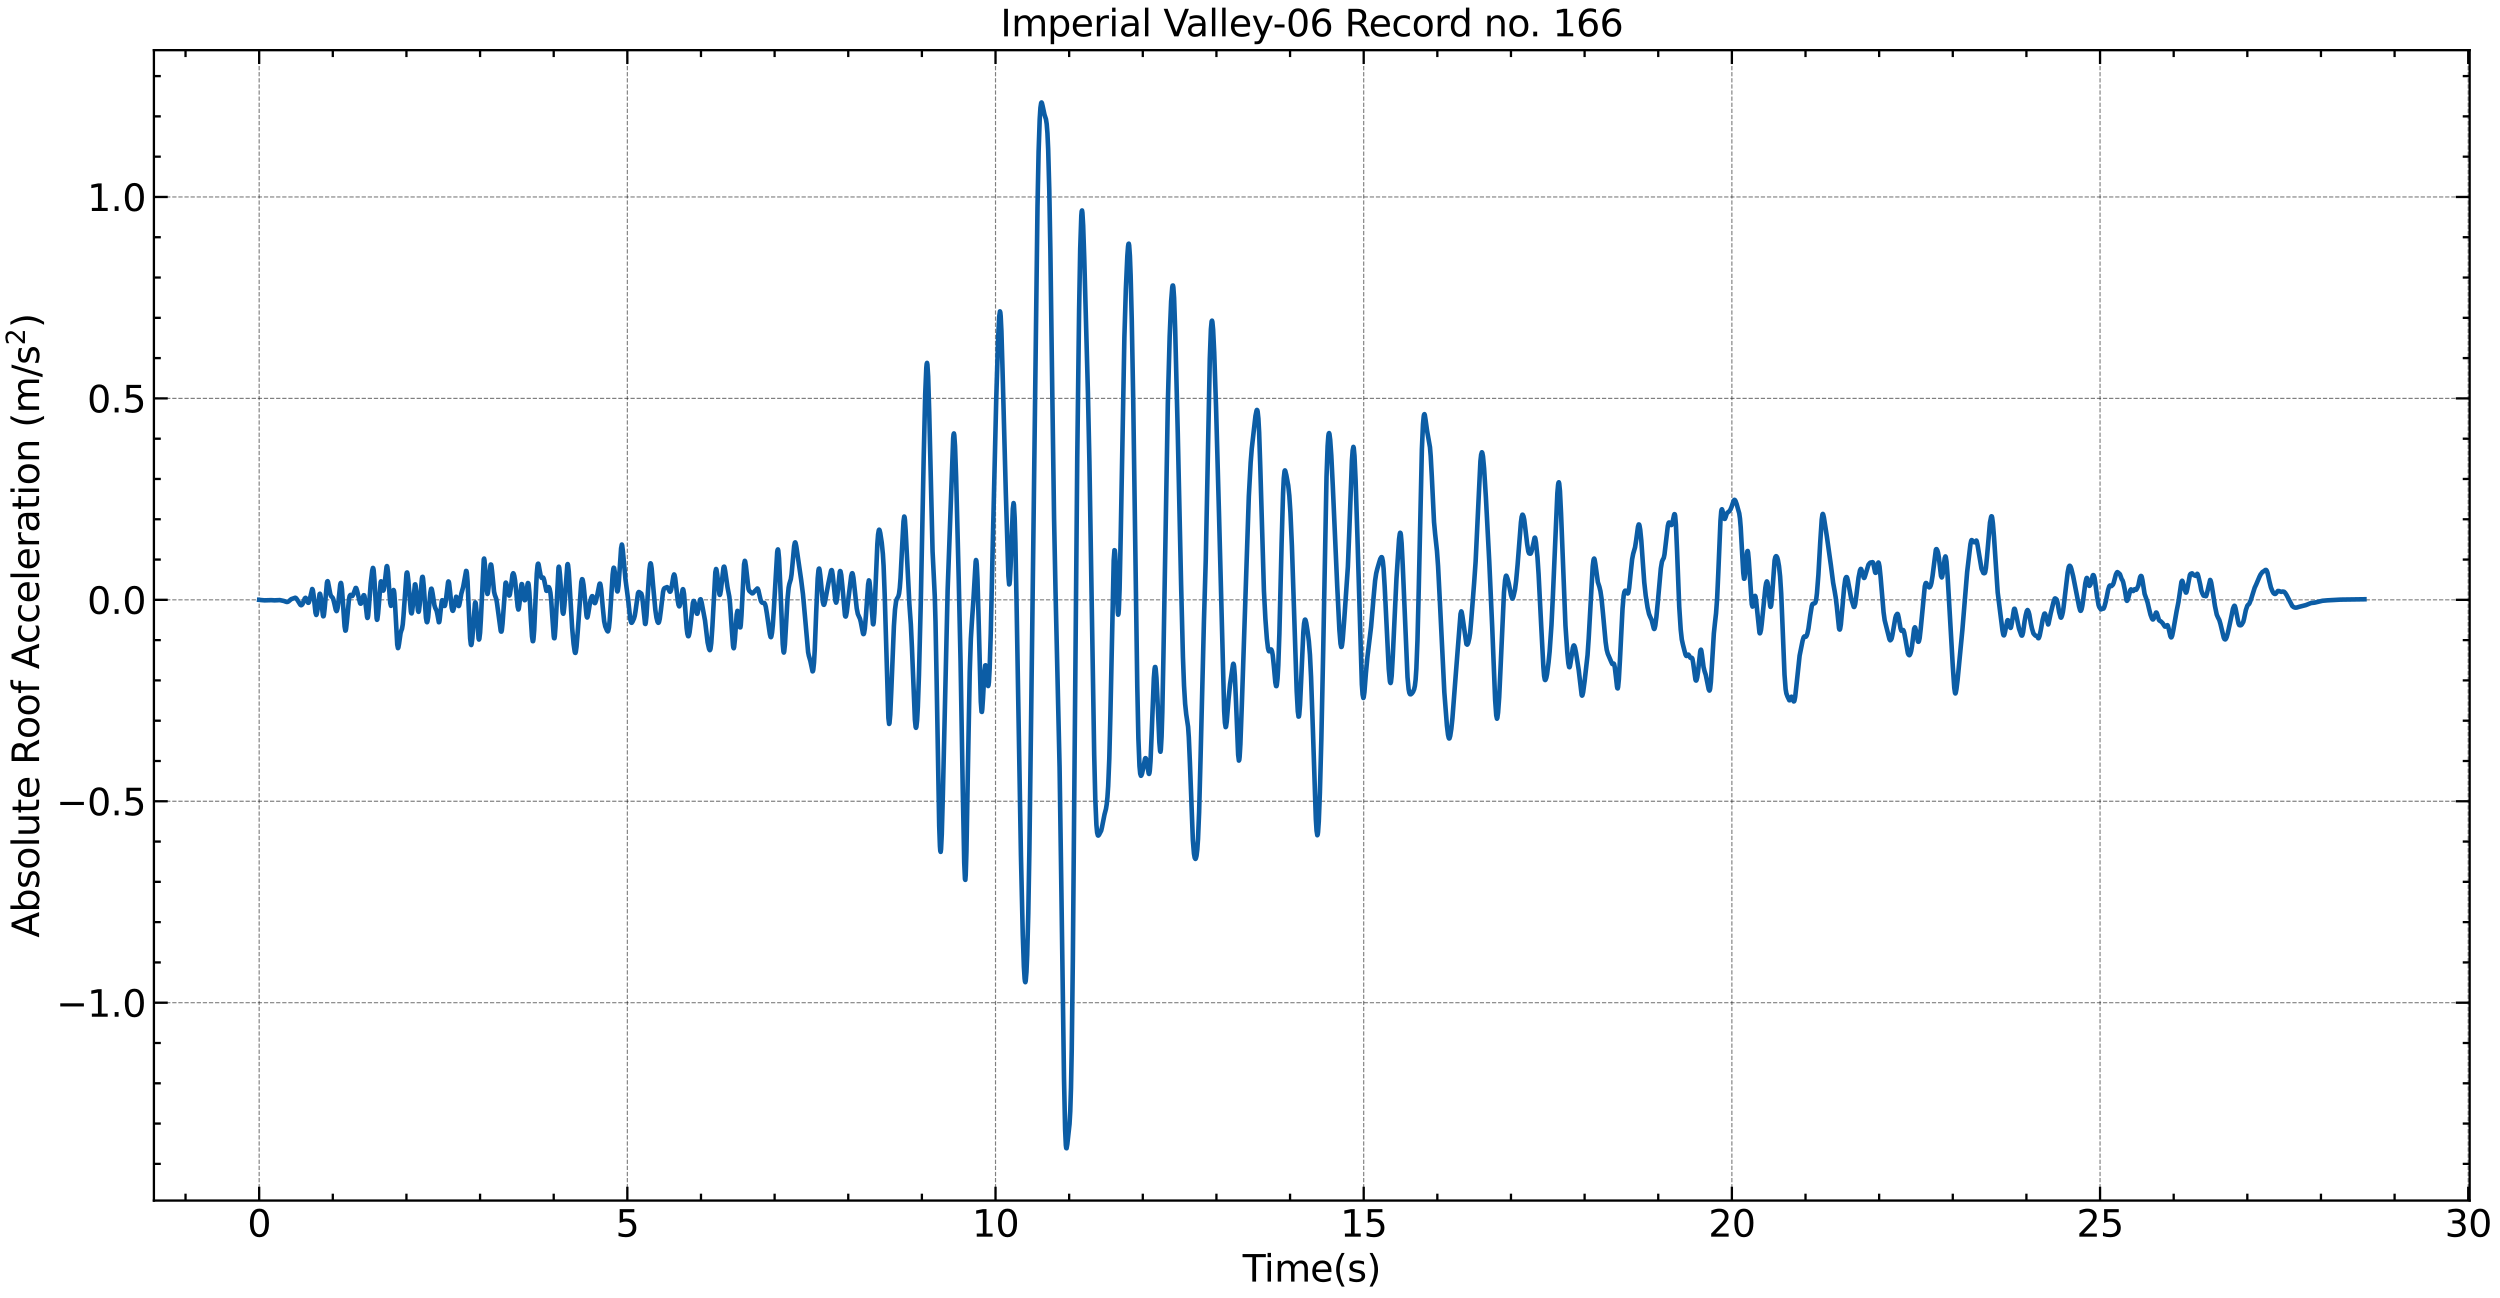 <?xml version="1.0" encoding="utf-8" standalone="no"?>
<!DOCTYPE svg PUBLIC "-//W3C//DTD SVG 1.1//EN"
  "http://www.w3.org/Graphics/SVG/1.1/DTD/svg11.dtd">
<svg xmlns:xlink="http://www.w3.org/1999/xlink" width="1084.31pt" height="562.788pt" viewBox="0 0 1084.31 562.788" xmlns="http://www.w3.org/2000/svg" version="1.1">
 <defs>
  <style type="text/css">*{stroke-linejoin: round; stroke-linecap: butt}</style>
 </defs>
 <g id="figure_1">
  <g id="patch_1">
   <path d="M 0 562.788 
L 1084.31 562.788 
L 1084.31 0 
L 0 0 
z
" style="fill: #ffffff"/>
  </g>
  <g id="axes_1">
   <g id="patch_2">
    <path d="M 66.752 520.717 
L 1071.152 520.717 
L 1071.152 21.758 
L 66.752 21.758 
z
" style="fill: #ffffff"/>
   </g>
   <g id="matplotlib.axis_1">
    <g id="xtick_1">
     <g id="line2d_1">
      <path d="M 112.407 520.717 
L 112.407 21.758 
" clip-path="url(#p7ef81ae05c)" style="fill: none; stroke-dasharray: 1.85,0.8; stroke-dashoffset: 0; stroke: #000000; stroke-opacity: 0.5; stroke-width: 0.5"/>
     </g>
     <g id="line2d_2">
      <defs>
       <path id="m5417fe5cd6" d="M 0 0 
L 0 -6 
" style="stroke: #000000"/>
      </defs>
      <g>
       <use xlink:href="#m5417fe5cd6" x="112.407" y="520.717" style="stroke: #000000"/>
      </g>
     </g>
     <g id="line2d_3">
      <defs>
       <path id="m39206802f2" d="M 0 0 
L 0 6 
" style="stroke: #000000"/>
      </defs>
      <g>
       <use xlink:href="#m39206802f2" x="112.407" y="21.758" style="stroke: #000000"/>
      </g>
     </g>
     <g id="text_1">
      <!-- 0 -->
      <g transform="translate(107.317 536.375) scale(0.16 -0.16)">
       <defs>
        <path id="DejaVuSans-30" d="M 2034 4250 
Q 1547 4250 1301 3770 
Q 1056 3291 1056 2328 
Q 1056 1369 1301 889 
Q 1547 409 2034 409 
Q 2525 409 2770 889 
Q 3016 1369 3016 2328 
Q 3016 3291 2770 3770 
Q 2525 4250 2034 4250 
z
M 2034 4750 
Q 2819 4750 3233 4129 
Q 3647 3509 3647 2328 
Q 3647 1150 3233 529 
Q 2819 -91 2034 -91 
Q 1250 -91 836 529 
Q 422 1150 422 2328 
Q 422 3509 836 4129 
Q 1250 4750 2034 4750 
z
" transform="scale(0.016)"/>
       </defs>
       <use xlink:href="#DejaVuSans-30"/>
      </g>
     </g>
    </g>
    <g id="xtick_2">
     <g id="line2d_4">
      <path d="M 272.094 520.717 
L 272.094 21.758 
" clip-path="url(#p7ef81ae05c)" style="fill: none; stroke-dasharray: 1.85,0.8; stroke-dashoffset: 0; stroke: #000000; stroke-opacity: 0.5; stroke-width: 0.5"/>
     </g>
     <g id="line2d_5">
      <g>
       <use xlink:href="#m5417fe5cd6" x="272.094" y="520.717" style="stroke: #000000"/>
      </g>
     </g>
     <g id="line2d_6">
      <g>
       <use xlink:href="#m39206802f2" x="272.094" y="21.758" style="stroke: #000000"/>
      </g>
     </g>
     <g id="text_2">
      <!-- 5 -->
      <g transform="translate(267.004 536.375) scale(0.16 -0.16)">
       <defs>
        <path id="DejaVuSans-35" d="M 691 4666 
L 3169 4666 
L 3169 4134 
L 1269 4134 
L 1269 2991 
Q 1406 3038 1543 3061 
Q 1681 3084 1819 3084 
Q 2600 3084 3056 2656 
Q 3513 2228 3513 1497 
Q 3513 744 3044 326 
Q 2575 -91 1722 -91 
Q 1428 -91 1123 -41 
Q 819 9 494 109 
L 494 744 
Q 775 591 1075 516 
Q 1375 441 1709 441 
Q 2250 441 2565 725 
Q 2881 1009 2881 1497 
Q 2881 1984 2565 2268 
Q 2250 2553 1709 2553 
Q 1456 2553 1204 2497 
Q 953 2441 691 2322 
L 691 4666 
z
" transform="scale(0.016)"/>
       </defs>
       <use xlink:href="#DejaVuSans-35"/>
      </g>
     </g>
    </g>
    <g id="xtick_3">
     <g id="line2d_7">
      <path d="M 431.781 520.717 
L 431.781 21.758 
" clip-path="url(#p7ef81ae05c)" style="fill: none; stroke-dasharray: 1.85,0.8; stroke-dashoffset: 0; stroke: #000000; stroke-opacity: 0.5; stroke-width: 0.5"/>
     </g>
     <g id="line2d_8">
      <g>
       <use xlink:href="#m5417fe5cd6" x="431.781" y="520.717" style="stroke: #000000"/>
      </g>
     </g>
     <g id="line2d_9">
      <g>
       <use xlink:href="#m39206802f2" x="431.781" y="21.758" style="stroke: #000000"/>
      </g>
     </g>
     <g id="text_3">
      <!-- 10 -->
      <g transform="translate(421.601 536.375) scale(0.16 -0.16)">
       <defs>
        <path id="DejaVuSans-31" d="M 794 531 
L 1825 531 
L 1825 4091 
L 703 3866 
L 703 4441 
L 1819 4666 
L 2450 4666 
L 2450 531 
L 3481 531 
L 3481 0 
L 794 0 
L 794 531 
z
" transform="scale(0.016)"/>
       </defs>
       <use xlink:href="#DejaVuSans-31"/>
       <use xlink:href="#DejaVuSans-30" x="63.623"/>
      </g>
     </g>
    </g>
    <g id="xtick_4">
     <g id="line2d_10">
      <path d="M 591.468 520.717 
L 591.468 21.758 
" clip-path="url(#p7ef81ae05c)" style="fill: none; stroke-dasharray: 1.85,0.8; stroke-dashoffset: 0; stroke: #000000; stroke-opacity: 0.5; stroke-width: 0.5"/>
     </g>
     <g id="line2d_11">
      <g>
       <use xlink:href="#m5417fe5cd6" x="591.468" y="520.717" style="stroke: #000000"/>
      </g>
     </g>
     <g id="line2d_12">
      <g>
       <use xlink:href="#m39206802f2" x="591.468" y="21.758" style="stroke: #000000"/>
      </g>
     </g>
     <g id="text_4">
      <!-- 15 -->
      <g transform="translate(581.288 536.375) scale(0.16 -0.16)">
       <use xlink:href="#DejaVuSans-31"/>
       <use xlink:href="#DejaVuSans-35" x="63.623"/>
      </g>
     </g>
    </g>
    <g id="xtick_5">
     <g id="line2d_13">
      <path d="M 751.155 520.717 
L 751.155 21.758 
" clip-path="url(#p7ef81ae05c)" style="fill: none; stroke-dasharray: 1.85,0.8; stroke-dashoffset: 0; stroke: #000000; stroke-opacity: 0.5; stroke-width: 0.5"/>
     </g>
     <g id="line2d_14">
      <g>
       <use xlink:href="#m5417fe5cd6" x="751.155" y="520.717" style="stroke: #000000"/>
      </g>
     </g>
     <g id="line2d_15">
      <g>
       <use xlink:href="#m39206802f2" x="751.155" y="21.758" style="stroke: #000000"/>
      </g>
     </g>
     <g id="text_5">
      <!-- 20 -->
      <g transform="translate(740.975 536.375) scale(0.16 -0.16)">
       <defs>
        <path id="DejaVuSans-32" d="M 1228 531 
L 3431 531 
L 3431 0 
L 469 0 
L 469 531 
Q 828 903 1448 1529 
Q 2069 2156 2228 2338 
Q 2531 2678 2651 2914 
Q 2772 3150 2772 3378 
Q 2772 3750 2511 3984 
Q 2250 4219 1831 4219 
Q 1534 4219 1204 4116 
Q 875 4013 500 3803 
L 500 4441 
Q 881 4594 1212 4672 
Q 1544 4750 1819 4750 
Q 2544 4750 2975 4387 
Q 3406 4025 3406 3419 
Q 3406 3131 3298 2873 
Q 3191 2616 2906 2266 
Q 2828 2175 2409 1742 
Q 1991 1309 1228 531 
z
" transform="scale(0.016)"/>
       </defs>
       <use xlink:href="#DejaVuSans-32"/>
       <use xlink:href="#DejaVuSans-30" x="63.623"/>
      </g>
     </g>
    </g>
    <g id="xtick_6">
     <g id="line2d_16">
      <path d="M 910.843 520.717 
L 910.843 21.758 
" clip-path="url(#p7ef81ae05c)" style="fill: none; stroke-dasharray: 1.85,0.8; stroke-dashoffset: 0; stroke: #000000; stroke-opacity: 0.5; stroke-width: 0.5"/>
     </g>
     <g id="line2d_17">
      <g>
       <use xlink:href="#m5417fe5cd6" x="910.843" y="520.717" style="stroke: #000000"/>
      </g>
     </g>
     <g id="line2d_18">
      <g>
       <use xlink:href="#m39206802f2" x="910.843" y="21.758" style="stroke: #000000"/>
      </g>
     </g>
     <g id="text_6">
      <!-- 25 -->
      <g transform="translate(900.663 536.375) scale(0.16 -0.16)">
       <use xlink:href="#DejaVuSans-32"/>
       <use xlink:href="#DejaVuSans-35" x="63.623"/>
      </g>
     </g>
    </g>
    <g id="xtick_7">
     <g id="line2d_19">
      <path d="M 1070.53 520.717 
L 1070.53 21.758 
" clip-path="url(#p7ef81ae05c)" style="fill: none; stroke-dasharray: 1.85,0.8; stroke-dashoffset: 0; stroke: #000000; stroke-opacity: 0.5; stroke-width: 0.5"/>
     </g>
     <g id="line2d_20">
      <g>
       <use xlink:href="#m5417fe5cd6" x="1070.53" y="520.717" style="stroke: #000000"/>
      </g>
     </g>
     <g id="line2d_21">
      <g>
       <use xlink:href="#m39206802f2" x="1070.53" y="21.758" style="stroke: #000000"/>
      </g>
     </g>
     <g id="text_7">
      <!-- 30 -->
      <g transform="translate(1060.35 536.375) scale(0.16 -0.16)">
       <defs>
        <path id="DejaVuSans-33" d="M 2597 2516 
Q 3050 2419 3304 2112 
Q 3559 1806 3559 1356 
Q 3559 666 3084 287 
Q 2609 -91 1734 -91 
Q 1441 -91 1130 -33 
Q 819 25 488 141 
L 488 750 
Q 750 597 1062 519 
Q 1375 441 1716 441 
Q 2309 441 2620 675 
Q 2931 909 2931 1356 
Q 2931 1769 2642 2001 
Q 2353 2234 1838 2234 
L 1294 2234 
L 1294 2753 
L 1863 2753 
Q 2328 2753 2575 2939 
Q 2822 3125 2822 3475 
Q 2822 3834 2567 4026 
Q 2313 4219 1838 4219 
Q 1578 4219 1281 4162 
Q 984 4106 628 3988 
L 628 4550 
Q 988 4650 1302 4700 
Q 1616 4750 1894 4750 
Q 2613 4750 3031 4423 
Q 3450 4097 3450 3541 
Q 3450 3153 3228 2886 
Q 3006 2619 2597 2516 
z
" transform="scale(0.016)"/>
       </defs>
       <use xlink:href="#DejaVuSans-33"/>
       <use xlink:href="#DejaVuSans-30" x="63.623"/>
      </g>
     </g>
    </g>
    <g id="xtick_8">
     <g id="line2d_22">
      <defs>
       <path id="m00c8f6c338" d="M 0 0 
L 0 -3 
" style="stroke: #000000"/>
      </defs>
      <g>
       <use xlink:href="#m00c8f6c338" x="80.47" y="520.717" style="stroke: #000000"/>
      </g>
     </g>
     <g id="line2d_23">
      <defs>
       <path id="m3a888dcd5f" d="M 0 0 
L 0 3 
" style="stroke: #000000"/>
      </defs>
      <g>
       <use xlink:href="#m3a888dcd5f" x="80.47" y="21.758" style="stroke: #000000"/>
      </g>
     </g>
    </g>
    <g id="xtick_9">
     <g id="line2d_24">
      <g>
       <use xlink:href="#m00c8f6c338" x="144.344" y="520.717" style="stroke: #000000"/>
      </g>
     </g>
     <g id="line2d_25">
      <g>
       <use xlink:href="#m3a888dcd5f" x="144.344" y="21.758" style="stroke: #000000"/>
      </g>
     </g>
    </g>
    <g id="xtick_10">
     <g id="line2d_26">
      <g>
       <use xlink:href="#m00c8f6c338" x="176.282" y="520.717" style="stroke: #000000"/>
      </g>
     </g>
     <g id="line2d_27">
      <g>
       <use xlink:href="#m3a888dcd5f" x="176.282" y="21.758" style="stroke: #000000"/>
      </g>
     </g>
    </g>
    <g id="xtick_11">
     <g id="line2d_28">
      <g>
       <use xlink:href="#m00c8f6c338" x="208.219" y="520.717" style="stroke: #000000"/>
      </g>
     </g>
     <g id="line2d_29">
      <g>
       <use xlink:href="#m3a888dcd5f" x="208.219" y="21.758" style="stroke: #000000"/>
      </g>
     </g>
    </g>
    <g id="xtick_12">
     <g id="line2d_30">
      <g>
       <use xlink:href="#m00c8f6c338" x="240.157" y="520.717" style="stroke: #000000"/>
      </g>
     </g>
     <g id="line2d_31">
      <g>
       <use xlink:href="#m3a888dcd5f" x="240.157" y="21.758" style="stroke: #000000"/>
      </g>
     </g>
    </g>
    <g id="xtick_13">
     <g id="line2d_32">
      <g>
       <use xlink:href="#m00c8f6c338" x="304.032" y="520.717" style="stroke: #000000"/>
      </g>
     </g>
     <g id="line2d_33">
      <g>
       <use xlink:href="#m3a888dcd5f" x="304.032" y="21.758" style="stroke: #000000"/>
      </g>
     </g>
    </g>
    <g id="xtick_14">
     <g id="line2d_34">
      <g>
       <use xlink:href="#m00c8f6c338" x="335.969" y="520.717" style="stroke: #000000"/>
      </g>
     </g>
     <g id="line2d_35">
      <g>
       <use xlink:href="#m3a888dcd5f" x="335.969" y="21.758" style="stroke: #000000"/>
      </g>
     </g>
    </g>
    <g id="xtick_15">
     <g id="line2d_36">
      <g>
       <use xlink:href="#m00c8f6c338" x="367.906" y="520.717" style="stroke: #000000"/>
      </g>
     </g>
     <g id="line2d_37">
      <g>
       <use xlink:href="#m3a888dcd5f" x="367.906" y="21.758" style="stroke: #000000"/>
      </g>
     </g>
    </g>
    <g id="xtick_16">
     <g id="line2d_38">
      <g>
       <use xlink:href="#m00c8f6c338" x="399.844" y="520.717" style="stroke: #000000"/>
      </g>
     </g>
     <g id="line2d_39">
      <g>
       <use xlink:href="#m3a888dcd5f" x="399.844" y="21.758" style="stroke: #000000"/>
      </g>
     </g>
    </g>
    <g id="xtick_17">
     <g id="line2d_40">
      <g>
       <use xlink:href="#m00c8f6c338" x="463.719" y="520.717" style="stroke: #000000"/>
      </g>
     </g>
     <g id="line2d_41">
      <g>
       <use xlink:href="#m3a888dcd5f" x="463.719" y="21.758" style="stroke: #000000"/>
      </g>
     </g>
    </g>
    <g id="xtick_18">
     <g id="line2d_42">
      <g>
       <use xlink:href="#m00c8f6c338" x="495.656" y="520.717" style="stroke: #000000"/>
      </g>
     </g>
     <g id="line2d_43">
      <g>
       <use xlink:href="#m3a888dcd5f" x="495.656" y="21.758" style="stroke: #000000"/>
      </g>
     </g>
    </g>
    <g id="xtick_19">
     <g id="line2d_44">
      <g>
       <use xlink:href="#m00c8f6c338" x="527.594" y="520.717" style="stroke: #000000"/>
      </g>
     </g>
     <g id="line2d_45">
      <g>
       <use xlink:href="#m3a888dcd5f" x="527.594" y="21.758" style="stroke: #000000"/>
      </g>
     </g>
    </g>
    <g id="xtick_20">
     <g id="line2d_46">
      <g>
       <use xlink:href="#m00c8f6c338" x="559.531" y="520.717" style="stroke: #000000"/>
      </g>
     </g>
     <g id="line2d_47">
      <g>
       <use xlink:href="#m3a888dcd5f" x="559.531" y="21.758" style="stroke: #000000"/>
      </g>
     </g>
    </g>
    <g id="xtick_21">
     <g id="line2d_48">
      <g>
       <use xlink:href="#m00c8f6c338" x="623.406" y="520.717" style="stroke: #000000"/>
      </g>
     </g>
     <g id="line2d_49">
      <g>
       <use xlink:href="#m3a888dcd5f" x="623.406" y="21.758" style="stroke: #000000"/>
      </g>
     </g>
    </g>
    <g id="xtick_22">
     <g id="line2d_50">
      <g>
       <use xlink:href="#m00c8f6c338" x="655.343" y="520.717" style="stroke: #000000"/>
      </g>
     </g>
     <g id="line2d_51">
      <g>
       <use xlink:href="#m3a888dcd5f" x="655.343" y="21.758" style="stroke: #000000"/>
      </g>
     </g>
    </g>
    <g id="xtick_23">
     <g id="line2d_52">
      <g>
       <use xlink:href="#m00c8f6c338" x="687.281" y="520.717" style="stroke: #000000"/>
      </g>
     </g>
     <g id="line2d_53">
      <g>
       <use xlink:href="#m3a888dcd5f" x="687.281" y="21.758" style="stroke: #000000"/>
      </g>
     </g>
    </g>
    <g id="xtick_24">
     <g id="line2d_54">
      <g>
       <use xlink:href="#m00c8f6c338" x="719.218" y="520.717" style="stroke: #000000"/>
      </g>
     </g>
     <g id="line2d_55">
      <g>
       <use xlink:href="#m3a888dcd5f" x="719.218" y="21.758" style="stroke: #000000"/>
      </g>
     </g>
    </g>
    <g id="xtick_25">
     <g id="line2d_56">
      <g>
       <use xlink:href="#m00c8f6c338" x="783.093" y="520.717" style="stroke: #000000"/>
      </g>
     </g>
     <g id="line2d_57">
      <g>
       <use xlink:href="#m3a888dcd5f" x="783.093" y="21.758" style="stroke: #000000"/>
      </g>
     </g>
    </g>
    <g id="xtick_26">
     <g id="line2d_58">
      <g>
       <use xlink:href="#m00c8f6c338" x="815.03" y="520.717" style="stroke: #000000"/>
      </g>
     </g>
     <g id="line2d_59">
      <g>
       <use xlink:href="#m3a888dcd5f" x="815.03" y="21.758" style="stroke: #000000"/>
      </g>
     </g>
    </g>
    <g id="xtick_27">
     <g id="line2d_60">
      <g>
       <use xlink:href="#m00c8f6c338" x="846.968" y="520.717" style="stroke: #000000"/>
      </g>
     </g>
     <g id="line2d_61">
      <g>
       <use xlink:href="#m3a888dcd5f" x="846.968" y="21.758" style="stroke: #000000"/>
      </g>
     </g>
    </g>
    <g id="xtick_28">
     <g id="line2d_62">
      <g>
       <use xlink:href="#m00c8f6c338" x="878.905" y="520.717" style="stroke: #000000"/>
      </g>
     </g>
     <g id="line2d_63">
      <g>
       <use xlink:href="#m3a888dcd5f" x="878.905" y="21.758" style="stroke: #000000"/>
      </g>
     </g>
    </g>
    <g id="xtick_29">
     <g id="line2d_64">
      <g>
       <use xlink:href="#m00c8f6c338" x="942.78" y="520.717" style="stroke: #000000"/>
      </g>
     </g>
     <g id="line2d_65">
      <g>
       <use xlink:href="#m3a888dcd5f" x="942.78" y="21.758" style="stroke: #000000"/>
      </g>
     </g>
    </g>
    <g id="xtick_30">
     <g id="line2d_66">
      <g>
       <use xlink:href="#m00c8f6c338" x="974.717" y="520.717" style="stroke: #000000"/>
      </g>
     </g>
     <g id="line2d_67">
      <g>
       <use xlink:href="#m3a888dcd5f" x="974.717" y="21.758" style="stroke: #000000"/>
      </g>
     </g>
    </g>
    <g id="xtick_31">
     <g id="line2d_68">
      <g>
       <use xlink:href="#m00c8f6c338" x="1006.655" y="520.717" style="stroke: #000000"/>
      </g>
     </g>
     <g id="line2d_69">
      <g>
       <use xlink:href="#m3a888dcd5f" x="1006.655" y="21.758" style="stroke: #000000"/>
      </g>
     </g>
    </g>
    <g id="xtick_32">
     <g id="line2d_70">
      <g>
       <use xlink:href="#m00c8f6c338" x="1038.592" y="520.717" style="stroke: #000000"/>
      </g>
     </g>
     <g id="line2d_71">
      <g>
       <use xlink:href="#m3a888dcd5f" x="1038.592" y="21.758" style="stroke: #000000"/>
      </g>
     </g>
    </g>
    <g id="text_8">
     <!-- Time(s) -->
     <g transform="translate(538.969 555.86) scale(0.16 -0.16)">
      <defs>
       <path id="DejaVuSans-54" d="M -19 4666 
L 3928 4666 
L 3928 4134 
L 2272 4134 
L 2272 0 
L 1638 0 
L 1638 4134 
L -19 4134 
L -19 4666 
z
" transform="scale(0.016)"/>
       <path id="DejaVuSans-69" d="M 603 3500 
L 1178 3500 
L 1178 0 
L 603 0 
L 603 3500 
z
M 603 4863 
L 1178 4863 
L 1178 4134 
L 603 4134 
L 603 4863 
z
" transform="scale(0.016)"/>
       <path id="DejaVuSans-6d" d="M 3328 2828 
Q 3544 3216 3844 3400 
Q 4144 3584 4550 3584 
Q 5097 3584 5394 3201 
Q 5691 2819 5691 2113 
L 5691 0 
L 5113 0 
L 5113 2094 
Q 5113 2597 4934 2840 
Q 4756 3084 4391 3084 
Q 3944 3084 3684 2787 
Q 3425 2491 3425 1978 
L 3425 0 
L 2847 0 
L 2847 2094 
Q 2847 2600 2669 2842 
Q 2491 3084 2119 3084 
Q 1678 3084 1418 2786 
Q 1159 2488 1159 1978 
L 1159 0 
L 581 0 
L 581 3500 
L 1159 3500 
L 1159 2956 
Q 1356 3278 1631 3431 
Q 1906 3584 2284 3584 
Q 2666 3584 2933 3390 
Q 3200 3197 3328 2828 
z
" transform="scale(0.016)"/>
       <path id="DejaVuSans-65" d="M 3597 1894 
L 3597 1613 
L 953 1613 
Q 991 1019 1311 708 
Q 1631 397 2203 397 
Q 2534 397 2845 478 
Q 3156 559 3463 722 
L 3463 178 
Q 3153 47 2828 -22 
Q 2503 -91 2169 -91 
Q 1331 -91 842 396 
Q 353 884 353 1716 
Q 353 2575 817 3079 
Q 1281 3584 2069 3584 
Q 2775 3584 3186 3129 
Q 3597 2675 3597 1894 
z
M 3022 2063 
Q 3016 2534 2758 2815 
Q 2500 3097 2075 3097 
Q 1594 3097 1305 2825 
Q 1016 2553 972 2059 
L 3022 2063 
z
" transform="scale(0.016)"/>
       <path id="DejaVuSans-28" d="M 1984 4856 
Q 1566 4138 1362 3434 
Q 1159 2731 1159 2009 
Q 1159 1288 1364 580 
Q 1569 -128 1984 -844 
L 1484 -844 
Q 1016 -109 783 600 
Q 550 1309 550 2009 
Q 550 2706 781 3412 
Q 1013 4119 1484 4856 
L 1984 4856 
z
" transform="scale(0.016)"/>
       <path id="DejaVuSans-73" d="M 2834 3397 
L 2834 2853 
Q 2591 2978 2328 3040 
Q 2066 3103 1784 3103 
Q 1356 3103 1142 2972 
Q 928 2841 928 2578 
Q 928 2378 1081 2264 
Q 1234 2150 1697 2047 
L 1894 2003 
Q 2506 1872 2764 1633 
Q 3022 1394 3022 966 
Q 3022 478 2636 193 
Q 2250 -91 1575 -91 
Q 1294 -91 989 -36 
Q 684 19 347 128 
L 347 722 
Q 666 556 975 473 
Q 1284 391 1588 391 
Q 1994 391 2212 530 
Q 2431 669 2431 922 
Q 2431 1156 2273 1281 
Q 2116 1406 1581 1522 
L 1381 1569 
Q 847 1681 609 1914 
Q 372 2147 372 2553 
Q 372 3047 722 3315 
Q 1072 3584 1716 3584 
Q 2034 3584 2315 3537 
Q 2597 3491 2834 3397 
z
" transform="scale(0.016)"/>
       <path id="DejaVuSans-29" d="M 513 4856 
L 1013 4856 
Q 1481 4119 1714 3412 
Q 1947 2706 1947 2009 
Q 1947 1309 1714 600 
Q 1481 -109 1013 -844 
L 513 -844 
Q 928 -128 1133 580 
Q 1338 1288 1338 2009 
Q 1338 2731 1133 3434 
Q 928 4138 513 4856 
z
" transform="scale(0.016)"/>
      </defs>
      <use xlink:href="#DejaVuSans-54"/>
      <use xlink:href="#DejaVuSans-69" x="57.959"/>
      <use xlink:href="#DejaVuSans-6d" x="85.742"/>
      <use xlink:href="#DejaVuSans-65" x="183.154"/>
      <use xlink:href="#DejaVuSans-28" x="244.678"/>
      <use xlink:href="#DejaVuSans-73" x="283.691"/>
      <use xlink:href="#DejaVuSans-29" x="335.791"/>
     </g>
    </g>
   </g>
   <g id="matplotlib.axis_2">
    <g id="ytick_1">
     <g id="line2d_72">
      <path d="M 66.752 434.903 
L 1071.152 434.903 
" clip-path="url(#p7ef81ae05c)" style="fill: none; stroke-dasharray: 1.85,0.8; stroke-dashoffset: 0; stroke: #000000; stroke-opacity: 0.5; stroke-width: 0.5"/>
     </g>
     <g id="line2d_73">
      <defs>
       <path id="m9d2ddf3c30" d="M 0 0 
L 6 0 
" style="stroke: #000000"/>
      </defs>
      <g>
       <use xlink:href="#m9d2ddf3c30" x="66.752" y="434.903" style="stroke: #000000"/>
      </g>
     </g>
     <g id="line2d_74">
      <defs>
       <path id="m68e48cea91" d="M 0 0 
L -6 0 
" style="stroke: #000000"/>
      </defs>
      <g>
       <use xlink:href="#m68e48cea91" x="1071.152" y="434.903" style="stroke: #000000"/>
      </g>
     </g>
     <g id="text_9">
      <!-- −1.0 -->
      <g transform="translate(24.4 440.982) scale(0.16 -0.16)">
       <defs>
        <path id="DejaVuSans-2212" d="M 678 2272 
L 4684 2272 
L 4684 1741 
L 678 1741 
L 678 2272 
z
" transform="scale(0.016)"/>
        <path id="DejaVuSans-2e" d="M 684 794 
L 1344 794 
L 1344 0 
L 684 0 
L 684 794 
z
" transform="scale(0.016)"/>
       </defs>
       <use xlink:href="#DejaVuSans-2212"/>
       <use xlink:href="#DejaVuSans-31" x="83.789"/>
       <use xlink:href="#DejaVuSans-2e" x="147.412"/>
       <use xlink:href="#DejaVuSans-30" x="179.199"/>
      </g>
     </g>
    </g>
    <g id="ytick_2">
     <g id="line2d_75">
      <path d="M 66.752 347.533 
L 1071.152 347.533 
" clip-path="url(#p7ef81ae05c)" style="fill: none; stroke-dasharray: 1.85,0.8; stroke-dashoffset: 0; stroke: #000000; stroke-opacity: 0.5; stroke-width: 0.5"/>
     </g>
     <g id="line2d_76">
      <g>
       <use xlink:href="#m9d2ddf3c30" x="66.752" y="347.533" style="stroke: #000000"/>
      </g>
     </g>
     <g id="line2d_77">
      <g>
       <use xlink:href="#m68e48cea91" x="1071.152" y="347.533" style="stroke: #000000"/>
      </g>
     </g>
     <g id="text_10">
      <!-- −0.5 -->
      <g transform="translate(24.4 353.612) scale(0.16 -0.16)">
       <use xlink:href="#DejaVuSans-2212"/>
       <use xlink:href="#DejaVuSans-30" x="83.789"/>
       <use xlink:href="#DejaVuSans-2e" x="147.412"/>
       <use xlink:href="#DejaVuSans-35" x="179.199"/>
      </g>
     </g>
    </g>
    <g id="ytick_3">
     <g id="line2d_78">
      <path d="M 66.752 260.164 
L 1071.152 260.164 
" clip-path="url(#p7ef81ae05c)" style="fill: none; stroke-dasharray: 1.85,0.8; stroke-dashoffset: 0; stroke: #000000; stroke-opacity: 0.5; stroke-width: 0.5"/>
     </g>
     <g id="line2d_79">
      <g>
       <use xlink:href="#m9d2ddf3c30" x="66.752" y="260.164" style="stroke: #000000"/>
      </g>
     </g>
     <g id="line2d_80">
      <g>
       <use xlink:href="#m68e48cea91" x="1071.152" y="260.164" style="stroke: #000000"/>
      </g>
     </g>
     <g id="text_11">
      <!-- 0.0 -->
      <g transform="translate(37.807 266.243) scale(0.16 -0.16)">
       <use xlink:href="#DejaVuSans-30"/>
       <use xlink:href="#DejaVuSans-2e" x="63.623"/>
       <use xlink:href="#DejaVuSans-30" x="95.41"/>
      </g>
     </g>
    </g>
    <g id="ytick_4">
     <g id="line2d_81">
      <path d="M 66.752 172.794 
L 1071.152 172.794 
" clip-path="url(#p7ef81ae05c)" style="fill: none; stroke-dasharray: 1.85,0.8; stroke-dashoffset: 0; stroke: #000000; stroke-opacity: 0.5; stroke-width: 0.5"/>
     </g>
     <g id="line2d_82">
      <g>
       <use xlink:href="#m9d2ddf3c30" x="66.752" y="172.794" style="stroke: #000000"/>
      </g>
     </g>
     <g id="line2d_83">
      <g>
       <use xlink:href="#m68e48cea91" x="1071.152" y="172.794" style="stroke: #000000"/>
      </g>
     </g>
     <g id="text_12">
      <!-- 0.5 -->
      <g transform="translate(37.807 178.873) scale(0.16 -0.16)">
       <use xlink:href="#DejaVuSans-30"/>
       <use xlink:href="#DejaVuSans-2e" x="63.623"/>
       <use xlink:href="#DejaVuSans-35" x="95.41"/>
      </g>
     </g>
    </g>
    <g id="ytick_5">
     <g id="line2d_84">
      <path d="M 66.752 85.425 
L 1071.152 85.425 
" clip-path="url(#p7ef81ae05c)" style="fill: none; stroke-dasharray: 1.85,0.8; stroke-dashoffset: 0; stroke: #000000; stroke-opacity: 0.5; stroke-width: 0.5"/>
     </g>
     <g id="line2d_85">
      <g>
       <use xlink:href="#m9d2ddf3c30" x="66.752" y="85.425" style="stroke: #000000"/>
      </g>
     </g>
     <g id="line2d_86">
      <g>
       <use xlink:href="#m68e48cea91" x="1071.152" y="85.425" style="stroke: #000000"/>
      </g>
     </g>
     <g id="text_13">
      <!-- 1.0 -->
      <g transform="translate(37.807 91.503) scale(0.16 -0.16)">
       <use xlink:href="#DejaVuSans-31"/>
       <use xlink:href="#DejaVuSans-2e" x="63.623"/>
       <use xlink:href="#DejaVuSans-30" x="95.41"/>
      </g>
     </g>
    </g>
    <g id="ytick_6">
     <g id="line2d_87">
      <defs>
       <path id="m0c8dd44567" d="M 0 0 
L 3 0 
" style="stroke: #000000"/>
      </defs>
      <g>
       <use xlink:href="#m0c8dd44567" x="66.752" y="504.799" style="stroke: #000000"/>
      </g>
     </g>
     <g id="line2d_88">
      <defs>
       <path id="m4ab519d787" d="M 0 0 
L -3 0 
" style="stroke: #000000"/>
      </defs>
      <g>
       <use xlink:href="#m4ab519d787" x="1071.152" y="504.799" style="stroke: #000000"/>
      </g>
     </g>
    </g>
    <g id="ytick_7">
     <g id="line2d_89">
      <g>
       <use xlink:href="#m0c8dd44567" x="66.752" y="487.325" style="stroke: #000000"/>
      </g>
     </g>
     <g id="line2d_90">
      <g>
       <use xlink:href="#m4ab519d787" x="1071.152" y="487.325" style="stroke: #000000"/>
      </g>
     </g>
    </g>
    <g id="ytick_8">
     <g id="line2d_91">
      <g>
       <use xlink:href="#m0c8dd44567" x="66.752" y="469.851" style="stroke: #000000"/>
      </g>
     </g>
     <g id="line2d_92">
      <g>
       <use xlink:href="#m4ab519d787" x="1071.152" y="469.851" style="stroke: #000000"/>
      </g>
     </g>
    </g>
    <g id="ytick_9">
     <g id="line2d_93">
      <g>
       <use xlink:href="#m0c8dd44567" x="66.752" y="452.377" style="stroke: #000000"/>
      </g>
     </g>
     <g id="line2d_94">
      <g>
       <use xlink:href="#m4ab519d787" x="1071.152" y="452.377" style="stroke: #000000"/>
      </g>
     </g>
    </g>
    <g id="ytick_10">
     <g id="line2d_95">
      <g>
       <use xlink:href="#m0c8dd44567" x="66.752" y="417.429" style="stroke: #000000"/>
      </g>
     </g>
     <g id="line2d_96">
      <g>
       <use xlink:href="#m4ab519d787" x="1071.152" y="417.429" style="stroke: #000000"/>
      </g>
     </g>
    </g>
    <g id="ytick_11">
     <g id="line2d_97">
      <g>
       <use xlink:href="#m0c8dd44567" x="66.752" y="399.955" style="stroke: #000000"/>
      </g>
     </g>
     <g id="line2d_98">
      <g>
       <use xlink:href="#m4ab519d787" x="1071.152" y="399.955" style="stroke: #000000"/>
      </g>
     </g>
    </g>
    <g id="ytick_12">
     <g id="line2d_99">
      <g>
       <use xlink:href="#m0c8dd44567" x="66.752" y="382.481" style="stroke: #000000"/>
      </g>
     </g>
     <g id="line2d_100">
      <g>
       <use xlink:href="#m4ab519d787" x="1071.152" y="382.481" style="stroke: #000000"/>
      </g>
     </g>
    </g>
    <g id="ytick_13">
     <g id="line2d_101">
      <g>
       <use xlink:href="#m0c8dd44567" x="66.752" y="365.007" style="stroke: #000000"/>
      </g>
     </g>
     <g id="line2d_102">
      <g>
       <use xlink:href="#m4ab519d787" x="1071.152" y="365.007" style="stroke: #000000"/>
      </g>
     </g>
    </g>
    <g id="ytick_14">
     <g id="line2d_103">
      <g>
       <use xlink:href="#m0c8dd44567" x="66.752" y="330.059" style="stroke: #000000"/>
      </g>
     </g>
     <g id="line2d_104">
      <g>
       <use xlink:href="#m4ab519d787" x="1071.152" y="330.059" style="stroke: #000000"/>
      </g>
     </g>
    </g>
    <g id="ytick_15">
     <g id="line2d_105">
      <g>
       <use xlink:href="#m0c8dd44567" x="66.752" y="312.586" style="stroke: #000000"/>
      </g>
     </g>
     <g id="line2d_106">
      <g>
       <use xlink:href="#m4ab519d787" x="1071.152" y="312.586" style="stroke: #000000"/>
      </g>
     </g>
    </g>
    <g id="ytick_16">
     <g id="line2d_107">
      <g>
       <use xlink:href="#m0c8dd44567" x="66.752" y="295.112" style="stroke: #000000"/>
      </g>
     </g>
     <g id="line2d_108">
      <g>
       <use xlink:href="#m4ab519d787" x="1071.152" y="295.112" style="stroke: #000000"/>
      </g>
     </g>
    </g>
    <g id="ytick_17">
     <g id="line2d_109">
      <g>
       <use xlink:href="#m0c8dd44567" x="66.752" y="277.638" style="stroke: #000000"/>
      </g>
     </g>
     <g id="line2d_110">
      <g>
       <use xlink:href="#m4ab519d787" x="1071.152" y="277.638" style="stroke: #000000"/>
      </g>
     </g>
    </g>
    <g id="ytick_18">
     <g id="line2d_111">
      <g>
       <use xlink:href="#m0c8dd44567" x="66.752" y="242.69" style="stroke: #000000"/>
      </g>
     </g>
     <g id="line2d_112">
      <g>
       <use xlink:href="#m4ab519d787" x="1071.152" y="242.69" style="stroke: #000000"/>
      </g>
     </g>
    </g>
    <g id="ytick_19">
     <g id="line2d_113">
      <g>
       <use xlink:href="#m0c8dd44567" x="66.752" y="225.216" style="stroke: #000000"/>
      </g>
     </g>
     <g id="line2d_114">
      <g>
       <use xlink:href="#m4ab519d787" x="1071.152" y="225.216" style="stroke: #000000"/>
      </g>
     </g>
    </g>
    <g id="ytick_20">
     <g id="line2d_115">
      <g>
       <use xlink:href="#m0c8dd44567" x="66.752" y="207.742" style="stroke: #000000"/>
      </g>
     </g>
     <g id="line2d_116">
      <g>
       <use xlink:href="#m4ab519d787" x="1071.152" y="207.742" style="stroke: #000000"/>
      </g>
     </g>
    </g>
    <g id="ytick_21">
     <g id="line2d_117">
      <g>
       <use xlink:href="#m0c8dd44567" x="66.752" y="190.268" style="stroke: #000000"/>
      </g>
     </g>
     <g id="line2d_118">
      <g>
       <use xlink:href="#m4ab519d787" x="1071.152" y="190.268" style="stroke: #000000"/>
      </g>
     </g>
    </g>
    <g id="ytick_22">
     <g id="line2d_119">
      <g>
       <use xlink:href="#m0c8dd44567" x="66.752" y="155.32" style="stroke: #000000"/>
      </g>
     </g>
     <g id="line2d_120">
      <g>
       <use xlink:href="#m4ab519d787" x="1071.152" y="155.32" style="stroke: #000000"/>
      </g>
     </g>
    </g>
    <g id="ytick_23">
     <g id="line2d_121">
      <g>
       <use xlink:href="#m0c8dd44567" x="66.752" y="137.846" style="stroke: #000000"/>
      </g>
     </g>
     <g id="line2d_122">
      <g>
       <use xlink:href="#m4ab519d787" x="1071.152" y="137.846" style="stroke: #000000"/>
      </g>
     </g>
    </g>
    <g id="ytick_24">
     <g id="line2d_123">
      <g>
       <use xlink:href="#m0c8dd44567" x="66.752" y="120.372" style="stroke: #000000"/>
      </g>
     </g>
     <g id="line2d_124">
      <g>
       <use xlink:href="#m4ab519d787" x="1071.152" y="120.372" style="stroke: #000000"/>
      </g>
     </g>
    </g>
    <g id="ytick_25">
     <g id="line2d_125">
      <g>
       <use xlink:href="#m0c8dd44567" x="66.752" y="102.899" style="stroke: #000000"/>
      </g>
     </g>
     <g id="line2d_126">
      <g>
       <use xlink:href="#m4ab519d787" x="1071.152" y="102.899" style="stroke: #000000"/>
      </g>
     </g>
    </g>
    <g id="ytick_26">
     <g id="line2d_127">
      <g>
       <use xlink:href="#m0c8dd44567" x="66.752" y="67.951" style="stroke: #000000"/>
      </g>
     </g>
     <g id="line2d_128">
      <g>
       <use xlink:href="#m4ab519d787" x="1071.152" y="67.951" style="stroke: #000000"/>
      </g>
     </g>
    </g>
    <g id="ytick_27">
     <g id="line2d_129">
      <g>
       <use xlink:href="#m0c8dd44567" x="66.752" y="50.477" style="stroke: #000000"/>
      </g>
     </g>
     <g id="line2d_130">
      <g>
       <use xlink:href="#m4ab519d787" x="1071.152" y="50.477" style="stroke: #000000"/>
      </g>
     </g>
    </g>
    <g id="ytick_28">
     <g id="line2d_131">
      <g>
       <use xlink:href="#m0c8dd44567" x="66.752" y="33.003" style="stroke: #000000"/>
      </g>
     </g>
     <g id="line2d_132">
      <g>
       <use xlink:href="#m4ab519d787" x="1071.152" y="33.003" style="stroke: #000000"/>
      </g>
     </g>
    </g>
    <g id="text_14">
     <!-- Absolute Roof Acceleration (m/s$^2$) -->
     <g transform="translate(17.073 406.678) rotate(-90) scale(0.16 -0.16)">
      <defs>
       <path id="DejaVuSans-41" d="M 2188 4044 
L 1331 1722 
L 3047 1722 
L 2188 4044 
z
M 1831 4666 
L 2547 4666 
L 4325 0 
L 3669 0 
L 3244 1197 
L 1141 1197 
L 716 0 
L 50 0 
L 1831 4666 
z
" transform="scale(0.016)"/>
       <path id="DejaVuSans-62" d="M 3116 1747 
Q 3116 2381 2855 2742 
Q 2594 3103 2138 3103 
Q 1681 3103 1420 2742 
Q 1159 2381 1159 1747 
Q 1159 1113 1420 752 
Q 1681 391 2138 391 
Q 2594 391 2855 752 
Q 3116 1113 3116 1747 
z
M 1159 2969 
Q 1341 3281 1617 3432 
Q 1894 3584 2278 3584 
Q 2916 3584 3314 3078 
Q 3713 2572 3713 1747 
Q 3713 922 3314 415 
Q 2916 -91 2278 -91 
Q 1894 -91 1617 61 
Q 1341 213 1159 525 
L 1159 0 
L 581 0 
L 581 4863 
L 1159 4863 
L 1159 2969 
z
" transform="scale(0.016)"/>
       <path id="DejaVuSans-6f" d="M 1959 3097 
Q 1497 3097 1228 2736 
Q 959 2375 959 1747 
Q 959 1119 1226 758 
Q 1494 397 1959 397 
Q 2419 397 2687 759 
Q 2956 1122 2956 1747 
Q 2956 2369 2687 2733 
Q 2419 3097 1959 3097 
z
M 1959 3584 
Q 2709 3584 3137 3096 
Q 3566 2609 3566 1747 
Q 3566 888 3137 398 
Q 2709 -91 1959 -91 
Q 1206 -91 779 398 
Q 353 888 353 1747 
Q 353 2609 779 3096 
Q 1206 3584 1959 3584 
z
" transform="scale(0.016)"/>
       <path id="DejaVuSans-6c" d="M 603 4863 
L 1178 4863 
L 1178 0 
L 603 0 
L 603 4863 
z
" transform="scale(0.016)"/>
       <path id="DejaVuSans-75" d="M 544 1381 
L 544 3500 
L 1119 3500 
L 1119 1403 
Q 1119 906 1312 657 
Q 1506 409 1894 409 
Q 2359 409 2629 706 
Q 2900 1003 2900 1516 
L 2900 3500 
L 3475 3500 
L 3475 0 
L 2900 0 
L 2900 538 
Q 2691 219 2414 64 
Q 2138 -91 1772 -91 
Q 1169 -91 856 284 
Q 544 659 544 1381 
z
M 1991 3584 
L 1991 3584 
z
" transform="scale(0.016)"/>
       <path id="DejaVuSans-74" d="M 1172 4494 
L 1172 3500 
L 2356 3500 
L 2356 3053 
L 1172 3053 
L 1172 1153 
Q 1172 725 1289 603 
Q 1406 481 1766 481 
L 2356 481 
L 2356 0 
L 1766 0 
Q 1100 0 847 248 
Q 594 497 594 1153 
L 594 3053 
L 172 3053 
L 172 3500 
L 594 3500 
L 594 4494 
L 1172 4494 
z
" transform="scale(0.016)"/>
       <path id="DejaVuSans-20" transform="scale(0.016)"/>
       <path id="DejaVuSans-52" d="M 2841 2188 
Q 3044 2119 3236 1894 
Q 3428 1669 3622 1275 
L 4263 0 
L 3584 0 
L 2988 1197 
Q 2756 1666 2539 1819 
Q 2322 1972 1947 1972 
L 1259 1972 
L 1259 0 
L 628 0 
L 628 4666 
L 2053 4666 
Q 2853 4666 3247 4331 
Q 3641 3997 3641 3322 
Q 3641 2881 3436 2590 
Q 3231 2300 2841 2188 
z
M 1259 4147 
L 1259 2491 
L 2053 2491 
Q 2509 2491 2742 2702 
Q 2975 2913 2975 3322 
Q 2975 3731 2742 3939 
Q 2509 4147 2053 4147 
L 1259 4147 
z
" transform="scale(0.016)"/>
       <path id="DejaVuSans-66" d="M 2375 4863 
L 2375 4384 
L 1825 4384 
Q 1516 4384 1395 4259 
Q 1275 4134 1275 3809 
L 1275 3500 
L 2222 3500 
L 2222 3053 
L 1275 3053 
L 1275 0 
L 697 0 
L 697 3053 
L 147 3053 
L 147 3500 
L 697 3500 
L 697 3744 
Q 697 4328 969 4595 
Q 1241 4863 1831 4863 
L 2375 4863 
z
" transform="scale(0.016)"/>
       <path id="DejaVuSans-63" d="M 3122 3366 
L 3122 2828 
Q 2878 2963 2633 3030 
Q 2388 3097 2138 3097 
Q 1578 3097 1268 2742 
Q 959 2388 959 1747 
Q 959 1106 1268 751 
Q 1578 397 2138 397 
Q 2388 397 2633 464 
Q 2878 531 3122 666 
L 3122 134 
Q 2881 22 2623 -34 
Q 2366 -91 2075 -91 
Q 1284 -91 818 406 
Q 353 903 353 1747 
Q 353 2603 823 3093 
Q 1294 3584 2113 3584 
Q 2378 3584 2631 3529 
Q 2884 3475 3122 3366 
z
" transform="scale(0.016)"/>
       <path id="DejaVuSans-72" d="M 2631 2963 
Q 2534 3019 2420 3045 
Q 2306 3072 2169 3072 
Q 1681 3072 1420 2755 
Q 1159 2438 1159 1844 
L 1159 0 
L 581 0 
L 581 3500 
L 1159 3500 
L 1159 2956 
Q 1341 3275 1631 3429 
Q 1922 3584 2338 3584 
Q 2397 3584 2469 3576 
Q 2541 3569 2628 3553 
L 2631 2963 
z
" transform="scale(0.016)"/>
       <path id="DejaVuSans-61" d="M 2194 1759 
Q 1497 1759 1228 1600 
Q 959 1441 959 1056 
Q 959 750 1161 570 
Q 1363 391 1709 391 
Q 2188 391 2477 730 
Q 2766 1069 2766 1631 
L 2766 1759 
L 2194 1759 
z
M 3341 1997 
L 3341 0 
L 2766 0 
L 2766 531 
Q 2569 213 2275 61 
Q 1981 -91 1556 -91 
Q 1019 -91 701 211 
Q 384 513 384 1019 
Q 384 1609 779 1909 
Q 1175 2209 1959 2209 
L 2766 2209 
L 2766 2266 
Q 2766 2663 2505 2880 
Q 2244 3097 1772 3097 
Q 1472 3097 1187 3025 
Q 903 2953 641 2809 
L 641 3341 
Q 956 3463 1253 3523 
Q 1550 3584 1831 3584 
Q 2591 3584 2966 3190 
Q 3341 2797 3341 1997 
z
" transform="scale(0.016)"/>
       <path id="DejaVuSans-6e" d="M 3513 2113 
L 3513 0 
L 2938 0 
L 2938 2094 
Q 2938 2591 2744 2837 
Q 2550 3084 2163 3084 
Q 1697 3084 1428 2787 
Q 1159 2491 1159 1978 
L 1159 0 
L 581 0 
L 581 3500 
L 1159 3500 
L 1159 2956 
Q 1366 3272 1645 3428 
Q 1925 3584 2291 3584 
Q 2894 3584 3203 3211 
Q 3513 2838 3513 2113 
z
" transform="scale(0.016)"/>
       <path id="DejaVuSans-2f" d="M 1625 4666 
L 2156 4666 
L 531 -594 
L 0 -594 
L 1625 4666 
z
" transform="scale(0.016)"/>
      </defs>
      <use xlink:href="#DejaVuSans-41" transform="translate(0 0.766)"/>
      <use xlink:href="#DejaVuSans-62" transform="translate(68.408 0.766)"/>
      <use xlink:href="#DejaVuSans-73" transform="translate(131.885 0.766)"/>
      <use xlink:href="#DejaVuSans-6f" transform="translate(183.984 0.766)"/>
      <use xlink:href="#DejaVuSans-6c" transform="translate(245.166 0.766)"/>
      <use xlink:href="#DejaVuSans-75" transform="translate(272.949 0.766)"/>
      <use xlink:href="#DejaVuSans-74" transform="translate(336.328 0.766)"/>
      <use xlink:href="#DejaVuSans-65" transform="translate(375.537 0.766)"/>
      <use xlink:href="#DejaVuSans-20" transform="translate(437.061 0.766)"/>
      <use xlink:href="#DejaVuSans-52" transform="translate(468.848 0.766)"/>
      <use xlink:href="#DejaVuSans-6f" transform="translate(538.33 0.766)"/>
      <use xlink:href="#DejaVuSans-6f" transform="translate(599.512 0.766)"/>
      <use xlink:href="#DejaVuSans-66" transform="translate(660.693 0.766)"/>
      <use xlink:href="#DejaVuSans-20" transform="translate(695.898 0.766)"/>
      <use xlink:href="#DejaVuSans-41" transform="translate(727.686 0.766)"/>
      <use xlink:href="#DejaVuSans-63" transform="translate(796.094 0.766)"/>
      <use xlink:href="#DejaVuSans-63" transform="translate(851.074 0.766)"/>
      <use xlink:href="#DejaVuSans-65" transform="translate(906.055 0.766)"/>
      <use xlink:href="#DejaVuSans-6c" transform="translate(967.578 0.766)"/>
      <use xlink:href="#DejaVuSans-65" transform="translate(995.361 0.766)"/>
      <use xlink:href="#DejaVuSans-72" transform="translate(1056.885 0.766)"/>
      <use xlink:href="#DejaVuSans-61" transform="translate(1097.998 0.766)"/>
      <use xlink:href="#DejaVuSans-74" transform="translate(1159.277 0.766)"/>
      <use xlink:href="#DejaVuSans-69" transform="translate(1198.486 0.766)"/>
      <use xlink:href="#DejaVuSans-6f" transform="translate(1226.27 0.766)"/>
      <use xlink:href="#DejaVuSans-6e" transform="translate(1287.451 0.766)"/>
      <use xlink:href="#DejaVuSans-20" transform="translate(1350.83 0.766)"/>
      <use xlink:href="#DejaVuSans-28" transform="translate(1382.617 0.766)"/>
      <use xlink:href="#DejaVuSans-6d" transform="translate(1421.631 0.766)"/>
      <use xlink:href="#DejaVuSans-2f" transform="translate(1519.043 0.766)"/>
      <use xlink:href="#DejaVuSans-73" transform="translate(1552.734 0.766)"/>
      <use xlink:href="#DejaVuSans-32" transform="translate(1605.791 39.047) scale(0.7)"/>
      <use xlink:href="#DejaVuSans-29" transform="translate(1653.062 0.766)"/>
     </g>
    </g>
   </g>
   <g id="line2d_133">
    <path d="M 112.407 260.164 
L 113.525 260.282 
L 114.802 260.386 
L 117.677 260.299 
L 119.114 260.389 
L 121.35 260.278 
L 123.106 260.651 
L 123.905 260.95 
L 124.384 261.101 
L 124.863 261.024 
L 125.342 260.682 
L 126.3 259.869 
L 128.056 259.255 
L 128.376 259.396 
L 128.855 260.014 
L 130.292 262.354 
L 130.611 262.505 
L 130.931 262.383 
L 131.25 261.932 
L 131.729 260.698 
L 132.208 259.503 
L 132.528 259.292 
L 132.687 259.43 
L 133.166 260.542 
L 133.486 261.273 
L 133.645 261.452 
L 133.805 261.452 
L 133.965 261.246 
L 134.284 260.228 
L 135.402 255.476 
L 135.562 255.614 
L 135.721 256.147 
L 136.041 258.363 
L 136.839 265.752 
L 137.159 266.725 
L 137.318 266.516 
L 137.638 264.87 
L 138.596 257.681 
L 138.755 257.516 
L 138.915 257.845 
L 139.234 259.801 
L 140.033 266.802 
L 140.193 267.31 
L 140.352 267.237 
L 140.512 266.565 
L 140.831 263.633 
L 141.789 252.787 
L 141.949 252.176 
L 142.109 252.072 
L 142.269 252.421 
L 142.748 254.983 
L 143.227 257.518 
L 143.546 258.471 
L 143.865 258.847 
L 144.185 259.101 
L 144.504 259.721 
L 144.983 261.645 
L 145.622 264.508 
L 145.941 265.053 
L 146.101 264.936 
L 146.42 263.773 
L 146.74 261.351 
L 147.538 253.735 
L 147.698 253.023 
L 147.858 252.829 
L 148.017 253.199 
L 148.337 255.651 
L 148.816 262.592 
L 149.454 271.709 
L 149.774 273.522 
L 149.934 273.47 
L 150.093 272.799 
L 150.413 269.995 
L 151.371 259.798 
L 151.69 258.389 
L 152.009 258.027 
L 152.329 258.257 
L 152.648 258.518 
L 152.808 258.498 
L 153.127 258.024 
L 154.245 255.022 
L 154.405 255.002 
L 154.564 255.207 
L 154.884 256.238 
L 156.161 261.568 
L 156.321 261.807 
L 156.481 261.835 
L 156.64 261.655 
L 156.96 260.757 
L 157.598 258.414 
L 157.758 258.148 
L 157.918 258.18 
L 158.078 258.59 
L 158.397 260.567 
L 159.195 267.526 
L 159.355 268.03 
L 159.515 267.87 
L 159.674 267.001 
L 159.994 263.462 
L 160.792 252.934 
L 161.431 247.486 
L 161.75 246.32 
L 161.91 246.513 
L 162.07 247.386 
L 162.389 251.331 
L 163.347 268.124 
L 163.507 268.831 
L 163.667 268.649 
L 163.986 266.12 
L 165.104 252.491 
L 165.263 252.134 
L 165.423 252.37 
L 165.743 254.079 
L 166.062 255.828 
L 166.222 256.171 
L 166.381 256.002 
L 166.701 254.151 
L 167.659 245.814 
L 167.818 245.524 
L 167.978 245.815 
L 168.298 248.228 
L 168.777 255.323 
L 169.256 261.576 
L 169.575 262.774 
L 169.735 262.441 
L 170.054 260.246 
L 170.533 256.35 
L 170.693 255.902 
L 170.853 256.194 
L 171.012 257.302 
L 171.332 261.919 
L 172.29 279.573 
L 172.609 281.113 
L 172.769 280.896 
L 173.088 279.141 
L 173.727 274.68 
L 174.046 273.544 
L 174.366 272.716 
L 174.685 270.826 
L 175.004 267.231 
L 176.282 249.013 
L 176.442 248.344 
L 176.601 248.297 
L 176.761 248.869 
L 177.08 251.621 
L 178.198 265.23 
L 178.358 265.925 
L 178.518 266.05 
L 178.677 265.596 
L 178.997 263.151 
L 179.955 253.49 
L 180.114 253.435 
L 180.274 254.094 
L 180.593 257.14 
L 181.232 264.408 
L 181.392 265.216 
L 181.552 265.381 
L 181.711 264.898 
L 182.031 262.272 
L 182.989 250.991 
L 183.148 250.257 
L 183.308 250.181 
L 183.468 250.819 
L 183.787 254.14 
L 184.745 267.966 
L 185.065 269.723 
L 185.224 269.878 
L 185.384 269.583 
L 185.703 267.717 
L 186.182 262.324 
L 186.662 256.99 
L 186.981 255.401 
L 187.141 255.317 
L 187.3 255.665 
L 187.62 257.333 
L 188.418 262.501 
L 188.737 263.576 
L 189.376 264.922 
L 189.696 266.4 
L 190.334 269.887 
L 190.494 269.813 
L 190.654 269.119 
L 191.133 264.568 
L 191.612 260.753 
L 191.772 260.34 
L 191.931 260.364 
L 192.251 261.3 
L 192.73 262.81 
L 192.889 262.809 
L 193.049 262.424 
L 193.368 260.546 
L 194.327 252.565 
L 194.486 252.181 
L 194.646 252.328 
L 194.806 253.026 
L 195.125 255.819 
L 195.923 263.62 
L 196.243 264.819 
L 196.402 264.941 
L 196.562 264.776 
L 196.882 263.654 
L 197.84 258.812 
L 197.999 258.922 
L 198.319 260.235 
L 198.798 262.6 
L 198.957 262.862 
L 199.117 262.704 
L 199.437 261.25 
L 200.075 257.515 
L 200.874 254.652 
L 202.151 247.618 
L 202.311 247.681 
L 202.471 248.387 
L 202.79 252.16 
L 203.269 263.049 
L 203.908 276.857 
L 204.227 279.568 
L 204.387 279.764 
L 204.547 279.304 
L 204.866 276.823 
L 205.345 270.308 
L 205.984 261.856 
L 206.143 261.264 
L 206.303 261.543 
L 206.622 264.442 
L 207.581 276.973 
L 207.74 277.397 
L 207.9 277.108 
L 208.219 274.449 
L 208.539 269.182 
L 209.816 242.583 
L 209.976 242.259 
L 210.136 242.976 
L 210.455 246.805 
L 211.094 255.995 
L 211.413 257.622 
L 211.573 257.345 
L 211.892 254.833 
L 212.691 245.457 
L 212.85 244.83 
L 213.01 244.898 
L 213.17 245.593 
L 213.489 248.422 
L 214.287 256.618 
L 214.607 257.996 
L 215.246 259.748 
L 215.565 261.671 
L 217.162 273.565 
L 217.321 273.936 
L 217.481 273.941 
L 217.641 273.439 
L 217.96 270.52 
L 219.238 252.901 
L 219.397 252.685 
L 219.557 252.932 
L 219.876 254.321 
L 220.515 257.628 
L 220.835 258.317 
L 220.994 258.203 
L 221.154 257.717 
L 221.473 255.612 
L 222.272 249.269 
L 222.591 248.629 
L 222.751 248.77 
L 223.07 249.828 
L 223.39 251.75 
L 223.869 256.274 
L 224.507 263.086 
L 224.827 264.369 
L 224.986 264.112 
L 225.306 261.89 
L 226.104 253.838 
L 226.264 253.317 
L 226.424 253.396 
L 226.743 255.124 
L 227.382 259.938 
L 227.541 260.346 
L 227.701 260.292 
L 227.861 259.827 
L 228.18 257.856 
L 228.819 253.327 
L 228.979 252.877 
L 229.138 252.972 
L 229.298 253.7 
L 229.617 257.101 
L 230.256 268.695 
L 230.735 275.99 
L 231.055 278.088 
L 231.214 278.083 
L 231.374 277.285 
L 231.693 273.243 
L 232.332 258.724 
L 232.811 248.798 
L 233.131 245.298 
L 233.29 244.586 
L 233.45 244.471 
L 233.61 244.846 
L 234.089 247.524 
L 234.568 249.975 
L 234.887 250.617 
L 235.206 250.594 
L 235.526 250.488 
L 235.685 250.626 
L 236.005 251.575 
L 236.963 256.217 
L 237.123 256.272 
L 237.442 255.592 
L 237.761 254.762 
L 237.921 254.623 
L 238.081 254.714 
L 238.4 255.453 
L 238.72 257.053 
L 239.039 259.999 
L 239.518 266.958 
L 240.157 275.877 
L 240.316 276.784 
L 240.476 276.828 
L 240.636 275.943 
L 240.955 271.533 
L 242.233 246.227 
L 242.392 245.795 
L 242.552 246.243 
L 242.871 249.309 
L 243.989 265.175 
L 244.149 266.021 
L 244.309 266.204 
L 244.468 265.688 
L 244.788 262.644 
L 246.065 244.938 
L 246.225 244.652 
L 246.385 245.105 
L 246.704 248.055 
L 247.183 256.009 
L 248.141 272.206 
L 248.78 279.299 
L 249.259 282.638 
L 249.419 283.127 
L 249.578 283.179 
L 249.738 282.74 
L 250.057 280.425 
L 250.536 274.532 
L 252.133 252.395 
L 252.453 251.201 
L 252.612 251.272 
L 252.772 251.735 
L 253.091 253.648 
L 253.57 258.374 
L 254.369 266.886 
L 254.529 267.625 
L 254.688 267.837 
L 254.848 267.567 
L 255.167 265.957 
L 255.966 260.943 
L 256.445 259.221 
L 256.764 258.589 
L 256.924 258.553 
L 257.084 258.773 
L 257.403 259.924 
L 257.722 261.221 
L 257.882 261.549 
L 258.042 261.593 
L 258.201 261.38 
L 258.521 260.425 
L 259.16 257.566 
L 259.958 253.483 
L 260.118 253.134 
L 260.277 253.141 
L 260.437 253.567 
L 260.756 255.684 
L 261.395 263.012 
L 262.034 269.425 
L 262.513 271.67 
L 263.311 273.559 
L 263.631 273.862 
L 263.79 273.673 
L 264.11 272.211 
L 264.429 269.138 
L 264.908 261.943 
L 265.707 249.326 
L 266.026 246.698 
L 266.186 246.228 
L 266.345 246.357 
L 266.665 248.211 
L 267.623 256.263 
L 267.783 256.54 
L 267.942 256.268 
L 268.262 254.028 
L 268.741 247.255 
L 269.379 237.819 
L 269.699 236.18 
L 269.859 236.554 
L 270.178 239.259 
L 271.296 251.39 
L 272.414 259.938 
L 273.372 268.586 
L 273.691 269.865 
L 273.851 270.108 
L 274.01 270.104 
L 274.33 269.657 
L 274.969 268.244 
L 275.288 267.135 
L 275.607 265.289 
L 276.725 257.231 
L 277.044 256.765 
L 277.364 256.885 
L 278.162 257.471 
L 278.482 258.651 
L 278.801 261.216 
L 279.759 270.532 
L 279.919 270.643 
L 280.079 270.071 
L 280.398 267.032 
L 281.037 256.543 
L 281.675 247.061 
L 281.995 244.696 
L 282.154 244.322 
L 282.314 244.53 
L 282.634 246.553 
L 283.272 254.027 
L 284.23 264.474 
L 284.709 267.826 
L 285.189 269.706 
L 285.508 270.133 
L 285.668 270.054 
L 285.827 269.753 
L 286.147 268.43 
L 286.626 264.817 
L 287.584 256.752 
L 287.903 255.514 
L 288.223 255.075 
L 289.34 254.642 
L 289.66 255.006 
L 290.458 256.574 
L 290.618 256.649 
L 290.778 256.554 
L 291.097 255.715 
L 291.576 252.934 
L 292.055 249.967 
L 292.374 249.142 
L 292.534 249.297 
L 292.853 250.761 
L 293.333 254.929 
L 293.971 260.616 
L 294.291 262.376 
L 294.61 262.998 
L 294.77 262.818 
L 295.089 261.551 
L 296.047 255.781 
L 296.207 255.538 
L 296.367 255.743 
L 296.686 257.632 
L 297.165 263.61 
L 297.804 272.407 
L 298.123 274.863 
L 298.443 275.907 
L 298.602 275.954 
L 298.762 275.684 
L 299.081 274.303 
L 299.56 270.5 
L 300.518 261.569 
L 300.838 260.63 
L 300.998 260.673 
L 301.317 261.533 
L 301.796 264.065 
L 302.115 265.754 
L 302.275 266.18 
L 302.435 266.2 
L 302.594 265.826 
L 302.914 264.205 
L 303.553 260.428 
L 303.712 259.993 
L 303.872 259.906 
L 304.032 260.165 
L 304.351 261.439 
L 305.788 269.153 
L 306.906 278.622 
L 307.545 281.475 
L 307.864 282.002 
L 308.024 281.833 
L 308.183 281.276 
L 308.503 278.832 
L 308.982 271.717 
L 310.259 248.168 
L 310.579 246.79 
L 310.738 247.047 
L 311.058 249.086 
L 312.016 257.7 
L 312.176 258.032 
L 312.335 257.842 
L 312.655 256.06 
L 313.772 246.317 
L 313.932 245.827 
L 314.092 245.757 
L 314.252 246.116 
L 314.571 247.907 
L 315.529 254.664 
L 316.327 258.814 
L 316.647 261.913 
L 317.286 271.454 
L 317.924 279.942 
L 318.084 280.911 
L 318.244 281.165 
L 318.403 280.674 
L 318.723 277.61 
L 319.521 266.507 
L 319.841 264.943 
L 320 265.128 
L 320.32 267.146 
L 320.958 272.115 
L 321.118 272.106 
L 321.278 271.23 
L 321.597 266.835 
L 322.715 244.745 
L 323.034 243.247 
L 323.194 243.479 
L 323.513 245.454 
L 324.631 255.397 
L 324.951 256.242 
L 326.228 257.352 
L 326.547 257.305 
L 327.346 256.396 
L 328.464 255.247 
L 328.623 255.322 
L 328.943 256.021 
L 329.422 258.203 
L 329.901 260.275 
L 330.22 261.006 
L 330.54 261.379 
L 330.859 261.488 
L 331.498 261.53 
L 331.817 262.054 
L 332.137 263.172 
L 332.616 266.075 
L 333.893 274.99 
L 334.212 276.227 
L 334.372 276.355 
L 334.532 276.091 
L 334.851 274.417 
L 335.171 271.265 
L 335.65 264.06 
L 337.087 239.445 
L 337.247 238.535 
L 337.406 238.289 
L 337.566 238.79 
L 337.885 242.162 
L 338.364 252.417 
L 339.482 279.286 
L 339.801 282.61 
L 339.961 283.031 
L 340.121 282.617 
L 340.44 279.553 
L 340.919 271.234 
L 341.558 259.854 
L 342.037 254.927 
L 342.356 253.326 
L 342.995 251.206 
L 343.315 249.132 
L 343.794 243.942 
L 344.432 236.874 
L 344.752 235.338 
L 344.911 235.234 
L 345.071 235.536 
L 345.391 237.075 
L 347.466 251.386 
L 348.265 257.753 
L 349.223 268.356 
L 350.501 282.872 
L 350.82 284.444 
L 351.459 286.628 
L 352.417 291.189 
L 352.576 291.097 
L 352.736 290.476 
L 353.056 287.415 
L 353.375 281.841 
L 354.014 265.336 
L 354.652 250.871 
L 354.972 247.435 
L 355.131 246.714 
L 355.291 246.596 
L 355.451 247.052 
L 355.77 249.459 
L 356.888 261.11 
L 357.207 262.263 
L 357.367 262.331 
L 357.527 262.091 
L 357.846 260.84 
L 359.283 253.107 
L 359.922 250.024 
L 360.401 247.767 
L 360.561 247.353 
L 360.721 247.26 
L 360.88 247.587 
L 361.2 249.653 
L 362.317 260.567 
L 362.637 261.393 
L 362.796 261.103 
L 363.116 259.094 
L 364.234 248.026 
L 364.393 247.674 
L 364.553 247.807 
L 364.872 249.397 
L 365.351 254.15 
L 366.469 266.771 
L 366.629 267.328 
L 366.789 267.417 
L 366.948 267.086 
L 367.268 265.452 
L 368.066 258.801 
L 369.184 249.862 
L 369.503 248.698 
L 369.663 248.607 
L 369.823 248.876 
L 370.142 250.496 
L 370.621 254.891 
L 371.579 263.858 
L 372.058 266.274 
L 372.537 267.373 
L 373.016 268.445 
L 373.336 269.732 
L 374.294 274.726 
L 374.454 275.025 
L 374.613 274.992 
L 374.773 274.598 
L 375.092 272.653 
L 375.571 267.05 
L 376.53 253.409 
L 376.849 251.712 
L 377.009 251.873 
L 377.168 252.721 
L 377.488 256.142 
L 378.605 270.616 
L 378.765 270.794 
L 378.925 270.072 
L 379.244 265.924 
L 379.723 254.86 
L 380.522 235.998 
L 380.841 231.835 
L 381.16 229.964 
L 381.32 229.735 
L 381.48 229.915 
L 381.799 231.239 
L 382.438 235.438 
L 382.917 240.246 
L 383.236 245.476 
L 383.715 258.095 
L 385.312 311.372 
L 385.632 313.988 
L 385.791 313.66 
L 386.111 309.984 
L 386.59 299.249 
L 387.708 271.52 
L 388.187 264.368 
L 388.666 260.751 
L 388.985 259.762 
L 389.624 258.698 
L 389.943 257.44 
L 390.263 254.939 
L 390.582 250.759 
L 391.221 238.056 
L 391.859 226.203 
L 392.179 224.033 
L 392.339 224.317 
L 392.498 225.524 
L 392.818 230.396 
L 394.414 261.92 
L 395.053 270.817 
L 395.532 280.967 
L 396.81 312.19 
L 397.129 315.307 
L 397.289 315.674 
L 397.449 315.295 
L 397.768 312.411 
L 398.087 306.669 
L 398.566 293.02 
L 399.365 261.258 
L 400.642 197.814 
L 401.281 171.063 
L 401.76 159.533 
L 401.92 157.869 
L 402.079 157.399 
L 402.239 158.141 
L 402.559 163.27 
L 403.038 179.153 
L 404.475 239.146 
L 404.954 248.822 
L 405.433 258.646 
L 405.752 269.818 
L 406.231 294.771 
L 407.349 358.105 
L 407.669 367.013 
L 407.828 369.058 
L 407.988 369.474 
L 408.148 368.325 
L 408.467 361.883 
L 408.946 344.567 
L 411.022 255.752 
L 413.417 190.051 
L 413.577 188.424 
L 413.737 187.995 
L 413.896 188.754 
L 414.216 193.463 
L 414.695 206.917 
L 415.813 250.814 
L 416.611 286.79 
L 417.569 342.354 
L 418.208 374.174 
L 418.527 381.283 
L 418.687 381.62 
L 418.847 379.652 
L 419.166 369.33 
L 419.805 333.511 
L 420.603 291.393 
L 421.082 277.035 
L 421.561 269.334 
L 422.2 260.092 
L 423.158 243.637 
L 423.318 242.899 
L 423.478 243.248 
L 423.637 244.763 
L 423.957 251.308 
L 424.436 268.328 
L 425.394 304.307 
L 425.713 308.685 
L 425.873 308.779 
L 426.033 307.672 
L 426.352 302.834 
L 426.991 291.154 
L 427.31 288.603 
L 427.47 288.55 
L 427.629 289.252 
L 428.108 294.06 
L 428.428 296.982 
L 428.588 297.55 
L 428.747 297.224 
L 428.907 295.88 
L 429.226 290.098 
L 429.705 274.95 
L 430.663 232.613 
L 432.101 172.75 
L 432.899 147.031 
L 433.378 137.343 
L 433.698 135.051 
L 433.857 135.493 
L 434.017 137.075 
L 434.336 143.639 
L 434.815 160.154 
L 436.253 214.064 
L 437.37 249.824 
L 437.69 253.479 
L 437.849 253.296 
L 438.009 251.796 
L 438.328 245.495 
L 439.287 220.651 
L 439.606 218.208 
L 439.766 218.929 
L 440.085 224.548 
L 440.404 235.549 
L 440.883 260.384 
L 442.8 370.992 
L 443.598 405.416 
L 444.077 419.203 
L 444.397 424.381 
L 444.556 425.645 
L 444.716 425.998 
L 444.876 425.431 
L 445.195 421.588 
L 445.514 414.235 
L 445.993 396.163 
L 446.472 368.579 
L 447.271 307.291 
L 449.986 89.719 
L 450.465 65.815 
L 450.944 51.677 
L 451.263 46.715 
L 451.582 44.626 
L 451.742 44.438 
L 451.902 44.684 
L 452.221 46.016 
L 453.02 49.745 
L 453.658 51.703 
L 453.978 53.786 
L 454.297 57.812 
L 454.617 64.745 
L 455.096 82.345 
L 455.575 108.756 
L 456.373 168.16 
L 457.172 224.764 
L 457.81 256.689 
L 459.567 332.747 
L 460.365 387.619 
L 461.483 467.775 
L 461.962 489.826 
L 462.282 496.701 
L 462.441 497.932 
L 462.601 498.038 
L 462.92 496.247 
L 463.878 487.516 
L 464.198 481.926 
L 464.517 471.82 
L 464.837 455.299 
L 465.316 416.251 
L 466.114 324.575 
L 467.232 198.186 
L 468.03 134.505 
L 468.509 108.014 
L 468.988 93.566 
L 469.148 91.675 
L 469.308 91.284 
L 469.467 92.296 
L 469.787 97.841 
L 470.266 111.96 
L 471.863 170.492 
L 472.501 200.23 
L 473.3 249.031 
L 474.577 327.327 
L 475.056 346.705 
L 475.536 357.783 
L 475.855 361.156 
L 476.174 362.329 
L 476.334 362.416 
L 476.653 362.115 
L 477.611 360.269 
L 477.931 358.918 
L 479.049 353.261 
L 479.687 350.81 
L 480.007 348.824 
L 480.326 345.722 
L 480.646 340.946 
L 481.125 329.053 
L 481.604 309.971 
L 483.041 243.054 
L 483.36 238.632 
L 483.52 238.728 
L 483.68 240.238 
L 483.999 246.651 
L 484.797 265.458 
L 484.957 266.609 
L 485.117 266.226 
L 485.276 264.214 
L 485.596 255.395 
L 486.075 232.515 
L 487.672 146.262 
L 488.311 125.351 
L 488.949 111.036 
L 489.269 106.857 
L 489.428 105.838 
L 489.588 105.683 
L 489.748 106.474 
L 490.067 111.075 
L 490.386 119.552 
L 490.866 138.518 
L 491.504 173.501 
L 492.303 230.26 
L 493.261 297.559 
L 493.74 320.19 
L 494.219 332.248 
L 494.538 335.565 
L 494.858 336.481 
L 495.017 336.367 
L 495.337 335.485 
L 495.816 333.198 
L 496.614 329.129 
L 496.774 328.835 
L 496.934 328.86 
L 497.093 329.205 
L 497.413 330.728 
L 498.211 335.503 
L 498.371 335.678 
L 498.53 335.305 
L 498.69 334.288 
L 499.01 330.048 
L 499.489 318.655 
L 500.447 294.078 
L 500.766 290.133 
L 500.926 289.315 
L 501.085 289.3 
L 501.245 290.079 
L 501.565 293.816 
L 502.044 303.629 
L 502.842 322.025 
L 503.161 325.735 
L 503.321 326.045 
L 503.481 325.137 
L 503.8 319.502 
L 504.12 308.952 
L 504.599 284.987 
L 506.515 174.902 
L 507.313 145.99 
L 507.952 130.661 
L 508.431 124.618 
L 508.591 123.862 
L 508.75 123.831 
L 508.91 124.633 
L 509.23 129.203 
L 509.709 143.196 
L 510.826 187.888 
L 512.264 253.219 
L 513.062 284.834 
L 513.541 297.412 
L 514.02 305.278 
L 514.499 309.841 
L 515.298 315.22 
L 515.617 319.838 
L 516.096 330.907 
L 517.374 364.398 
L 517.853 370.252 
L 518.172 372.025 
L 518.491 372.527 
L 518.651 372.355 
L 518.97 371.121 
L 519.29 368.454 
L 519.609 363.851 
L 520.088 352.251 
L 520.727 328.134 
L 522.164 269.831 
L 522.963 242.856 
L 523.601 211.563 
L 524.719 155.632 
L 525.198 142.761 
L 525.518 139.373 
L 525.677 139.079 
L 525.837 139.622 
L 526.156 143.024 
L 526.635 152.978 
L 527.434 176.748 
L 528.711 222.984 
L 530.947 308.253 
L 531.266 313.456 
L 531.586 315.378 
L 531.745 315.209 
L 532.065 313.037 
L 532.863 303.128 
L 533.502 296.736 
L 534.779 288.252 
L 534.939 287.887 
L 535.099 288.143 
L 535.259 289.098 
L 535.578 293.097 
L 536.057 303.675 
L 537.015 327.361 
L 537.334 329.886 
L 537.494 329.598 
L 537.654 328.275 
L 537.973 322.914 
L 538.612 305.697 
L 541.646 215.224 
L 542.444 200.564 
L 542.924 194.514 
L 544.52 180.429 
L 544.999 178.064 
L 545.159 177.794 
L 545.319 177.931 
L 545.478 178.558 
L 545.798 181.593 
L 546.117 187.574 
L 546.596 201.987 
L 548.193 256.234 
L 548.832 268.411 
L 549.471 277.086 
L 549.95 281.144 
L 550.269 282.318 
L 550.429 282.479 
L 550.588 282.423 
L 551.227 281.657 
L 551.387 281.728 
L 551.706 282.481 
L 552.026 284.235 
L 552.505 288.942 
L 553.143 296.008 
L 553.463 297.565 
L 553.623 297.597 
L 553.782 297.094 
L 554.102 294.264 
L 554.421 288.639 
L 554.9 274.783 
L 555.858 235.721 
L 556.497 213.924 
L 556.816 207.369 
L 557.136 204.352 
L 557.295 204.017 
L 557.455 204.229 
L 557.934 206.172 
L 558.733 210.518 
L 559.212 215.042 
L 559.691 222.373 
L 560.329 236.832 
L 561.288 265.877 
L 562.405 299.722 
L 562.884 308.524 
L 563.204 310.811 
L 563.363 310.764 
L 563.523 309.9 
L 563.843 305.826 
L 564.322 295.53 
L 565.28 274.264 
L 565.599 270.447 
L 565.918 268.851 
L 566.078 268.729 
L 566.238 268.957 
L 566.557 270.203 
L 567.196 274.277 
L 567.675 278.097 
L 568.154 284.004 
L 568.633 293.593 
L 569.432 316.553 
L 570.709 355.223 
L 571.028 360.312 
L 571.348 362.257 
L 571.507 361.993 
L 571.667 360.89 
L 571.987 356.223 
L 572.466 343.887 
L 573.104 320.429 
L 573.903 282.052 
L 575.34 206.88 
L 575.819 193.479 
L 576.138 189.059 
L 576.298 188.083 
L 576.458 187.848 
L 576.617 188.276 
L 576.937 190.794 
L 577.416 197.591 
L 578.055 210.637 
L 579.971 253.902 
L 580.929 273.285 
L 581.408 279.196 
L 581.727 280.624 
L 581.887 280.542 
L 582.047 279.949 
L 582.366 277.396 
L 583.005 269.094 
L 584.602 245.873 
L 585.241 229.912 
L 586.358 199.764 
L 586.678 195.411 
L 586.997 193.831 
L 587.157 194.286 
L 587.476 197.79 
L 587.955 208.262 
L 588.754 232.998 
L 590.67 296.826 
L 590.989 301.245 
L 591.309 302.734 
L 591.468 302.455 
L 591.788 300.185 
L 592.427 291.967 
L 593.065 285.135 
L 594.662 271.873 
L 595.78 258.792 
L 596.419 251.801 
L 596.898 248.637 
L 597.377 246.697 
L 598.175 243.953 
L 598.654 242.432 
L 599.133 241.656 
L 599.293 241.647 
L 599.453 241.886 
L 599.772 243.427 
L 600.091 246.622 
L 600.571 254.458 
L 602.327 290.076 
L 602.806 295.35 
L 602.966 296.068 
L 603.126 296.243 
L 603.285 295.836 
L 603.605 293.103 
L 604.084 284.593 
L 605.681 250.905 
L 606.798 233.876 
L 607.118 231.534 
L 607.277 231.071 
L 607.437 231.192 
L 607.597 231.991 
L 607.916 235.663 
L 608.395 245.074 
L 610.471 293.717 
L 610.95 298.912 
L 611.27 300.526 
L 611.589 301.103 
L 611.908 301.131 
L 612.387 300.732 
L 612.866 300.062 
L 613.346 298.931 
L 613.665 297.508 
L 613.984 294.837 
L 614.304 290.093 
L 614.783 277.906 
L 615.262 259.165 
L 616.699 194.885 
L 617.178 184.066 
L 617.497 180.594 
L 617.657 179.806 
L 617.817 179.63 
L 617.976 180.02 
L 618.296 182.05 
L 618.935 186.697 
L 620.212 193.97 
L 620.531 197.828 
L 621.01 206.618 
L 621.969 226.406 
L 622.448 231.58 
L 623.246 238.949 
L 623.725 245.594 
L 624.524 261.221 
L 626.44 300.233 
L 627.558 314.668 
L 628.037 318.68 
L 628.356 320.037 
L 628.516 320.303 
L 628.675 320.247 
L 628.995 319.19 
L 629.474 316.124 
L 629.953 311.516 
L 631.39 292.723 
L 633.466 266.269 
L 633.785 265.166 
L 633.945 265.41 
L 634.265 267.116 
L 636.021 279.328 
L 636.34 279.6 
L 636.5 279.498 
L 636.82 278.787 
L 637.299 276.727 
L 637.618 274.573 
L 638.097 269.098 
L 639.375 252.695 
L 640.013 243.569 
L 640.812 226.736 
L 642.089 200.065 
L 642.409 197.174 
L 642.728 196.151 
L 642.888 196.315 
L 643.207 197.943 
L 643.686 203.15 
L 644.485 216.045 
L 645.922 243.476 
L 647.199 271.807 
L 648.477 303.57 
L 648.956 310.288 
L 649.275 311.714 
L 649.435 311.381 
L 649.754 309.038 
L 650.233 302.409 
L 650.872 288.648 
L 652.309 257.057 
L 652.788 251.607 
L 653.108 249.903 
L 653.267 249.682 
L 653.427 249.822 
L 653.906 251.154 
L 654.385 253.046 
L 655.343 258.023 
L 655.822 259.496 
L 655.982 259.634 
L 656.142 259.487 
L 656.461 258.552 
L 657.1 255.667 
L 657.579 251.926 
L 658.218 244.934 
L 659.655 226.601 
L 659.974 224.203 
L 660.294 223.243 
L 660.453 223.265 
L 660.773 223.928 
L 661.092 225.366 
L 661.571 229.224 
L 662.369 236.044 
L 662.849 239.105 
L 663.168 239.934 
L 663.487 240.145 
L 663.807 240.132 
L 663.966 239.963 
L 664.286 239.09 
L 665.084 235.629 
L 665.563 233.331 
L 665.723 233.179 
L 665.883 233.484 
L 666.202 235.339 
L 666.841 241.72 
L 667.32 249.017 
L 668.438 271.041 
L 669.396 289.249 
L 669.715 293.166 
L 670.034 294.831 
L 670.194 294.957 
L 670.354 294.795 
L 670.673 293.952 
L 670.993 292.386 
L 671.631 287.409 
L 672.11 282.61 
L 672.909 271.088 
L 673.548 257.965 
L 675.464 213.899 
L 675.783 210.252 
L 675.943 209.37 
L 676.103 209.178 
L 676.262 209.706 
L 676.582 212.917 
L 677.061 222.691 
L 678.977 271.339 
L 679.775 283.038 
L 680.254 287.811 
L 680.574 289.305 
L 680.733 289.4 
L 680.893 289.051 
L 681.213 287.299 
L 682.171 281.014 
L 682.49 280.048 
L 682.65 279.934 
L 682.809 280.068 
L 683.129 280.97 
L 683.608 283.37 
L 684.726 290.657 
L 686.003 301.459 
L 686.163 301.711 
L 686.323 301.572 
L 686.642 300.263 
L 687.281 295.464 
L 688.558 284.135 
L 689.037 277.125 
L 690.794 245.644 
L 691.113 243.052 
L 691.273 242.424 
L 691.433 242.264 
L 691.592 242.566 
L 691.912 244.335 
L 693.029 252.491 
L 693.668 254.43 
L 694.147 256.406 
L 694.626 259.629 
L 695.265 266.204 
L 696.383 278.367 
L 696.862 281.779 
L 697.341 283.554 
L 698.778 286.928 
L 699.257 287.954 
L 699.417 288.018 
L 699.896 287.802 
L 700.056 288.007 
L 700.375 289.451 
L 700.854 293.499 
L 701.333 297.772 
L 701.493 298.494 
L 701.652 298.586 
L 701.812 297.96 
L 702.132 294.662 
L 702.611 286.224 
L 703.728 264.003 
L 704.207 258.449 
L 704.527 256.76 
L 704.846 256.206 
L 705.166 256.208 
L 705.485 256.63 
L 705.964 257.412 
L 706.124 257.324 
L 706.283 256.907 
L 706.603 255.05 
L 707.242 248.673 
L 707.88 242.608 
L 708.359 240.154 
L 709.158 237.404 
L 709.637 234.348 
L 710.435 228.435 
L 710.755 227.461 
L 710.914 227.501 
L 711.074 227.904 
L 711.393 229.703 
L 711.872 234.477 
L 712.511 243.664 
L 713.15 252.557 
L 713.789 258.345 
L 714.587 263.47 
L 715.226 266.294 
L 715.705 267.507 
L 716.344 268.88 
L 716.823 270.768 
L 717.302 272.624 
L 717.462 272.816 
L 717.621 272.662 
L 717.941 271.336 
L 718.42 267.583 
L 719.218 259.116 
L 720.336 246.552 
L 720.815 243.673 
L 721.134 242.843 
L 721.613 241.985 
L 721.933 240.446 
L 722.572 234.93 
L 723.37 228.134 
L 723.689 226.842 
L 723.849 226.625 
L 724.009 226.618 
L 724.328 227.011 
L 724.807 227.728 
L 724.967 227.707 
L 725.126 227.463 
L 725.446 226.332 
L 726.085 223.344 
L 726.244 222.993 
L 726.404 223.078 
L 726.564 223.779 
L 726.883 227.522 
L 727.362 238.512 
L 728.32 263.062 
L 728.959 273.004 
L 729.438 277.372 
L 729.917 279.559 
L 730.556 282.076 
L 731.035 283.89 
L 731.354 284.471 
L 731.514 284.522 
L 731.833 284.253 
L 732.153 283.939 
L 732.312 283.929 
L 732.632 284.347 
L 733.111 285.266 
L 733.43 285.412 
L 733.75 285.308 
L 733.909 285.427 
L 734.069 285.837 
L 734.388 287.706 
L 735.346 294.73 
L 735.506 295.11 
L 735.666 295.182 
L 735.826 294.978 
L 736.145 293.757 
L 736.464 291.414 
L 737.422 282.619 
L 737.582 281.937 
L 737.742 281.785 
L 737.901 282.19 
L 738.221 284.288 
L 738.86 289.257 
L 739.339 291.221 
L 739.818 292.676 
L 740.297 295.005 
L 741.095 298.957 
L 741.415 299.529 
L 741.574 299.302 
L 741.734 298.63 
L 742.053 295.767 
L 742.532 288.1 
L 743.331 274.801 
L 743.81 270.247 
L 744.289 266.004 
L 744.768 259.361 
L 745.247 248.92 
L 746.205 225.865 
L 746.525 221.933 
L 746.684 221.073 
L 746.844 220.877 
L 747.004 221.216 
L 747.962 225.063 
L 748.121 225.047 
L 748.441 224.32 
L 748.92 222.806 
L 749.239 222.35 
L 750.038 221.735 
L 750.517 221.028 
L 750.996 219.891 
L 751.954 217.085 
L 752.273 216.791 
L 752.433 216.839 
L 752.752 217.321 
L 753.231 218.663 
L 754.349 222.668 
L 754.669 224.936 
L 754.988 228.7 
L 755.627 240.23 
L 756.106 248.542 
L 756.425 251.014 
L 756.585 250.991 
L 756.745 250.248 
L 757.064 247.193 
L 757.703 239.94 
L 757.862 239.099 
L 758.022 238.976 
L 758.182 239.631 
L 758.501 243.009 
L 759.779 262.011 
L 760.098 263.101 
L 760.258 262.959 
L 760.577 261.701 
L 761.216 258.447 
L 761.375 258.628 
L 761.695 260.743 
L 763.132 274.462 
L 763.292 274.698 
L 763.451 274.55 
L 763.771 273.277 
L 764.09 270.751 
L 765.687 254.88 
L 766.006 252.936 
L 766.326 252.171 
L 766.485 252.312 
L 766.645 252.878 
L 766.965 255.359 
L 767.763 262.785 
L 767.923 263.22 
L 768.082 263.063 
L 768.242 262.284 
L 768.561 258.887 
L 769.679 243.063 
L 769.999 241.633 
L 770.318 241.224 
L 770.478 241.279 
L 770.797 241.775 
L 771.116 242.818 
L 771.595 245.547 
L 772.075 250.024 
L 772.554 257.543 
L 773.192 273.063 
L 773.991 292.697 
L 774.47 298.887 
L 774.789 300.748 
L 775.268 302.069 
L 776.067 303.725 
L 776.226 303.725 
L 776.546 303.117 
L 776.865 302.296 
L 777.025 302.173 
L 777.184 302.33 
L 777.983 304.236 
L 778.143 304.177 
L 778.302 303.83 
L 778.622 302.181 
L 779.26 296.329 
L 780.538 284.349 
L 781.815 277.958 
L 782.294 276.375 
L 782.614 276.015 
L 782.933 276.099 
L 783.253 276.164 
L 783.572 275.747 
L 783.891 274.841 
L 784.37 272.6 
L 785.169 266.802 
L 785.808 262.878 
L 786.127 262.01 
L 786.446 261.809 
L 786.925 261.731 
L 787.245 261.515 
L 787.404 261.268 
L 787.724 259.999 
L 788.043 257.384 
L 788.682 249.318 
L 789.48 235.177 
L 790.119 225.358 
L 790.439 223.124 
L 790.598 222.901 
L 790.758 223.138 
L 791.077 224.491 
L 792.355 232.692 
L 794.111 245.232 
L 795.069 252.73 
L 795.708 256.228 
L 796.187 259.136 
L 796.666 263.069 
L 797.624 272.441 
L 797.784 272.97 
L 797.944 273.072 
L 798.104 272.757 
L 798.423 270.888 
L 798.902 265.581 
L 799.86 254.713 
L 800.339 251.181 
L 800.659 250.41 
L 800.818 250.283 
L 800.978 250.317 
L 801.138 250.559 
L 801.457 251.777 
L 802.894 259.575 
L 804.012 263.2 
L 804.172 263.271 
L 804.331 263.094 
L 804.651 261.957 
L 805.13 258.452 
L 806.088 250.543 
L 806.727 247.351 
L 807.046 246.752 
L 807.206 246.799 
L 807.525 247.588 
L 808.323 250.531 
L 808.483 250.694 
L 808.643 250.588 
L 808.962 249.689 
L 810.399 244.91 
L 811.038 244.146 
L 811.358 243.968 
L 811.996 243.885 
L 812.156 243.826 
L 812.316 243.903 
L 812.475 244.242 
L 812.795 245.852 
L 813.274 248.227 
L 813.433 248.45 
L 813.593 248.422 
L 813.753 248.137 
L 814.072 246.705 
L 814.551 244.196 
L 814.711 243.974 
L 814.871 244.175 
L 815.19 245.73 
L 815.669 250.398 
L 816.947 265.485 
L 817.426 269.01 
L 819.502 277.247 
L 819.821 277.722 
L 820.14 277.488 
L 820.46 276.876 
L 820.779 275.423 
L 822.057 267.991 
L 822.376 266.94 
L 822.855 266.272 
L 823.015 266.257 
L 823.174 266.476 
L 823.494 267.818 
L 824.292 272.435 
L 824.612 273.445 
L 824.771 273.626 
L 824.931 273.6 
L 825.41 273.239 
L 825.57 273.375 
L 825.889 274.357 
L 826.528 277.809 
L 827.486 283.308 
L 827.805 283.966 
L 828.125 284.187 
L 828.284 284.085 
L 828.604 283.409 
L 828.923 282.343 
L 829.242 280.514 
L 830.201 272.718 
L 830.52 272.074 
L 830.68 272.208 
L 830.999 273.504 
L 831.797 278.094 
L 831.957 278.349 
L 832.117 278.354 
L 832.277 278.119 
L 832.596 276.783 
L 833.075 272.524 
L 834.832 254.289 
L 835.151 253.072 
L 835.311 252.861 
L 835.47 252.872 
L 835.79 253.343 
L 836.428 254.531 
L 836.748 254.758 
L 837.067 254.587 
L 837.387 253.965 
L 837.706 252.82 
L 838.185 249.853 
L 839.622 238.472 
L 839.782 238.185 
L 839.942 238.165 
L 840.261 238.704 
L 840.58 239.739 
L 840.9 241.568 
L 841.858 249.774 
L 842.177 250.445 
L 842.337 250.249 
L 842.656 248.612 
L 843.455 242.133 
L 843.774 241.341 
L 843.934 241.607 
L 844.253 243.614 
L 844.732 250.029 
L 846.968 288.892 
L 847.607 298.258 
L 847.926 300.486 
L 848.086 300.77 
L 848.245 300.512 
L 848.565 298.828 
L 849.044 294.938 
L 851.12 273.317 
L 853.196 248.103 
L 854.633 235.996 
L 854.952 234.554 
L 855.112 234.265 
L 855.271 234.268 
L 856.07 235.129 
L 856.389 235.217 
L 856.549 235.166 
L 857.188 234.449 
L 857.347 234.71 
L 857.667 236.151 
L 859.423 246.666 
L 860.222 248.505 
L 860.541 248.637 
L 860.861 248.518 
L 861.02 248.164 
L 861.34 246.353 
L 861.819 241.387 
L 863.096 226.657 
L 863.575 224.29 
L 863.735 223.926 
L 863.895 223.974 
L 864.054 224.539 
L 864.374 227.033 
L 864.853 232.966 
L 866.45 256.967 
L 868.526 273.483 
L 868.845 275.138 
L 869.005 275.524 
L 869.164 275.585 
L 869.324 275.324 
L 869.643 274.018 
L 870.601 269.192 
L 870.761 268.981 
L 870.921 269.012 
L 871.24 269.754 
L 871.879 272.153 
L 872.039 272.344 
L 872.198 272.135 
L 872.518 270.55 
L 873.476 264.439 
L 873.636 264.047 
L 873.795 264.033 
L 873.955 264.378 
L 874.594 267.206 
L 875.232 270.455 
L 875.711 272.731 
L 876.67 275.422 
L 876.829 275.664 
L 876.989 275.681 
L 877.149 275.449 
L 877.468 274.214 
L 878.107 269.54 
L 878.586 266.89 
L 879.065 265.03 
L 879.384 264.586 
L 879.544 264.726 
L 879.863 265.441 
L 880.183 266.589 
L 880.821 270.352 
L 881.3 272.558 
L 881.939 274.703 
L 882.418 275.29 
L 882.897 275.749 
L 883.536 275.885 
L 884.015 276.788 
L 884.175 276.819 
L 884.335 276.606 
L 884.654 275.676 
L 885.133 273.306 
L 885.931 268.879 
L 886.57 266.463 
L 886.73 266.151 
L 886.89 266.103 
L 887.049 266.308 
L 887.369 267.223 
L 888.327 270.852 
L 888.486 270.62 
L 888.806 269.066 
L 889.445 265.987 
L 890.722 260.87 
L 891.201 259.615 
L 891.361 259.535 
L 891.68 259.726 
L 892 260.041 
L 892.159 260.352 
L 892.479 261.753 
L 893.117 265.563 
L 893.756 267.802 
L 893.916 267.905 
L 894.075 267.737 
L 894.395 266.85 
L 894.714 265.469 
L 895.034 263.281 
L 896.79 248.317 
L 897.269 245.92 
L 897.589 245.399 
L 897.748 245.398 
L 898.068 245.803 
L 898.387 246.737 
L 899.185 249.98 
L 901.74 263.063 
L 902.22 264.763 
L 902.379 264.938 
L 902.539 264.886 
L 902.858 264.14 
L 903.178 262.61 
L 903.657 259.104 
L 904.455 252.966 
L 904.934 250.908 
L 905.094 250.66 
L 905.254 250.766 
L 905.573 252.016 
L 906.052 253.972 
L 906.212 254.109 
L 906.371 254.034 
L 906.691 253.495 
L 907.01 252.461 
L 907.649 249.665 
L 907.809 249.439 
L 907.968 249.44 
L 908.128 249.617 
L 908.447 250.625 
L 908.767 252.733 
L 909.565 258.851 
L 910.204 262.449 
L 910.523 263.332 
L 911.162 264.261 
L 911.322 264.296 
L 911.96 263.941 
L 912.28 263.995 
L 912.439 263.843 
L 912.759 263.058 
L 913.398 260.646 
L 914.356 255.791 
L 914.835 254.266 
L 915.154 253.927 
L 915.793 254.201 
L 916.432 253.573 
L 916.751 252.783 
L 917.709 249.156 
L 918.188 248.238 
L 918.348 248.138 
L 918.667 248.325 
L 919.466 249.052 
L 920.264 251.27 
L 920.584 251.686 
L 920.903 252.601 
L 921.542 255.642 
L 922.34 260.435 
L 922.5 260.608 
L 922.659 260.478 
L 922.979 259.774 
L 923.458 258.003 
L 923.937 256.043 
L 924.256 255.621 
L 924.576 255.795 
L 925.214 256.342 
L 925.374 256.251 
L 925.853 255.557 
L 926.013 255.555 
L 926.492 255.818 
L 926.811 255.382 
L 927.45 253.992 
L 927.929 251.585 
L 928.249 250.221 
L 928.568 249.791 
L 928.728 249.842 
L 928.887 250.099 
L 929.207 251.501 
L 930.165 257.592 
L 930.803 259.396 
L 931.442 261.244 
L 932.081 264.002 
L 932.72 266.57 
L 933.358 268.274 
L 933.678 268.675 
L 933.838 268.68 
L 934.157 268.232 
L 935.115 265.683 
L 935.275 265.664 
L 935.434 265.842 
L 935.754 266.752 
L 936.393 268.923 
L 936.712 269.245 
L 937.191 269.491 
L 937.989 270.281 
L 938.468 271.059 
L 938.948 271.752 
L 939.267 271.78 
L 939.746 271.288 
L 940.065 271.146 
L 940.225 271.344 
L 940.544 272.421 
L 941.343 275.933 
L 941.662 276.449 
L 941.822 276.403 
L 942.141 275.668 
L 942.62 273.3 
L 944.058 265.018 
L 944.856 261.06 
L 946.133 252.404 
L 946.453 251.891 
L 946.613 252.076 
L 946.932 253.226 
L 947.571 255.733 
L 948.05 257.001 
L 948.209 257.019 
L 948.369 256.715 
L 948.688 255.372 
L 949.806 249.38 
L 950.126 248.899 
L 950.764 248.664 
L 951.084 248.992 
L 951.403 249.387 
L 952.361 249.774 
L 952.681 249.279 
L 953 248.864 
L 953.16 249.019 
L 953.479 249.994 
L 954.278 253.49 
L 954.757 256.103 
L 955.236 257.399 
L 955.715 258.323 
L 955.874 258.396 
L 956.353 258.297 
L 956.673 258.587 
L 956.832 258.519 
L 957.152 257.575 
L 958.589 251.539 
L 958.749 251.685 
L 959.068 252.777 
L 959.707 256.605 
L 960.665 262.785 
L 961.463 266.591 
L 961.942 267.71 
L 962.581 268.956 
L 963.06 270.609 
L 964.497 276.574 
L 964.817 277.196 
L 965.136 277.347 
L 965.456 277.036 
L 965.775 276.31 
L 966.254 274.596 
L 967.532 268.681 
L 968.49 264.02 
L 968.969 262.838 
L 969.128 262.722 
L 969.288 262.831 
L 969.607 263.859 
L 970.885 270.407 
L 971.204 271.091 
L 971.524 271.224 
L 972.003 271.137 
L 972.322 270.814 
L 972.961 269.712 
L 973.28 268.474 
L 974.079 264.619 
L 974.717 262.751 
L 975.037 262.327 
L 975.356 262.103 
L 975.676 261.603 
L 976.314 259.973 
L 977.911 254.906 
L 978.55 253.53 
L 979.987 250.137 
L 980.466 249.184 
L 981.265 248.103 
L 982.063 247.618 
L 982.542 247.215 
L 982.861 247.2 
L 983.181 247.592 
L 983.5 248.532 
L 984.299 252.188 
L 984.937 254.755 
L 985.576 256.357 
L 986.055 257.222 
L 986.534 257.594 
L 986.854 257.602 
L 987.173 257.326 
L 987.971 256.328 
L 988.451 256.351 
L 989.409 256.707 
L 990.047 256.552 
L 990.686 256.683 
L 991.165 257.173 
L 991.804 258.187 
L 994.199 262.827 
L 994.838 263.333 
L 995.477 263.55 
L 996.116 263.52 
L 997.233 263.185 
L 998.671 262.815 
L 1000.108 262.442 
L 1002.343 261.555 
L 1003.94 261.369 
L 1007.294 260.571 
L 1009.529 260.377 
L 1015.118 260.071 
L 1025.498 259.914 
L 1025.498 259.914 
" clip-path="url(#p7ef81ae05c)" style="fill: none; stroke: #0c5da5; stroke-width: 2; stroke-linecap: square"/>
   </g>
   <g id="patch_3">
    <path d="M 66.752 520.717 
L 66.752 21.758 
" style="fill: none; stroke: #000000; stroke-linejoin: miter; stroke-linecap: square"/>
   </g>
   <g id="patch_4">
    <path d="M 1071.152 520.717 
L 1071.152 21.758 
" style="fill: none; stroke: #000000; stroke-linejoin: miter; stroke-linecap: square"/>
   </g>
   <g id="patch_5">
    <path d="M 66.752 520.717 
L 1071.152 520.717 
" style="fill: none; stroke: #000000; stroke-linejoin: miter; stroke-linecap: square"/>
   </g>
   <g id="patch_6">
    <path d="M 66.752 21.758 
L 1071.152 21.758 
" style="fill: none; stroke: #000000; stroke-linejoin: miter; stroke-linecap: square"/>
   </g>
   <g id="text_15">
    <!-- Imperial Valley-06 Record no. 166 -->
    <g transform="translate(433.929 15.758) scale(0.16 -0.16)">
     <defs>
      <path id="DejaVuSans-49" d="M 628 4666 
L 1259 4666 
L 1259 0 
L 628 0 
L 628 4666 
z
" transform="scale(0.016)"/>
      <path id="DejaVuSans-70" d="M 1159 525 
L 1159 -1331 
L 581 -1331 
L 581 3500 
L 1159 3500 
L 1159 2969 
Q 1341 3281 1617 3432 
Q 1894 3584 2278 3584 
Q 2916 3584 3314 3078 
Q 3713 2572 3713 1747 
Q 3713 922 3314 415 
Q 2916 -91 2278 -91 
Q 1894 -91 1617 61 
Q 1341 213 1159 525 
z
M 3116 1747 
Q 3116 2381 2855 2742 
Q 2594 3103 2138 3103 
Q 1681 3103 1420 2742 
Q 1159 2381 1159 1747 
Q 1159 1113 1420 752 
Q 1681 391 2138 391 
Q 2594 391 2855 752 
Q 3116 1113 3116 1747 
z
" transform="scale(0.016)"/>
      <path id="DejaVuSans-56" d="M 1831 0 
L 50 4666 
L 709 4666 
L 2188 738 
L 3669 4666 
L 4325 4666 
L 2547 0 
L 1831 0 
z
" transform="scale(0.016)"/>
      <path id="DejaVuSans-79" d="M 2059 -325 
Q 1816 -950 1584 -1140 
Q 1353 -1331 966 -1331 
L 506 -1331 
L 506 -850 
L 844 -850 
Q 1081 -850 1212 -737 
Q 1344 -625 1503 -206 
L 1606 56 
L 191 3500 
L 800 3500 
L 1894 763 
L 2988 3500 
L 3597 3500 
L 2059 -325 
z
" transform="scale(0.016)"/>
      <path id="DejaVuSans-2d" d="M 313 2009 
L 1997 2009 
L 1997 1497 
L 313 1497 
L 313 2009 
z
" transform="scale(0.016)"/>
      <path id="DejaVuSans-36" d="M 2113 2584 
Q 1688 2584 1439 2293 
Q 1191 2003 1191 1497 
Q 1191 994 1439 701 
Q 1688 409 2113 409 
Q 2538 409 2786 701 
Q 3034 994 3034 1497 
Q 3034 2003 2786 2293 
Q 2538 2584 2113 2584 
z
M 3366 4563 
L 3366 3988 
Q 3128 4100 2886 4159 
Q 2644 4219 2406 4219 
Q 1781 4219 1451 3797 
Q 1122 3375 1075 2522 
Q 1259 2794 1537 2939 
Q 1816 3084 2150 3084 
Q 2853 3084 3261 2657 
Q 3669 2231 3669 1497 
Q 3669 778 3244 343 
Q 2819 -91 2113 -91 
Q 1303 -91 875 529 
Q 447 1150 447 2328 
Q 447 3434 972 4092 
Q 1497 4750 2381 4750 
Q 2619 4750 2861 4703 
Q 3103 4656 3366 4563 
z
" transform="scale(0.016)"/>
      <path id="DejaVuSans-64" d="M 2906 2969 
L 2906 4863 
L 3481 4863 
L 3481 0 
L 2906 0 
L 2906 525 
Q 2725 213 2448 61 
Q 2172 -91 1784 -91 
Q 1150 -91 751 415 
Q 353 922 353 1747 
Q 353 2572 751 3078 
Q 1150 3584 1784 3584 
Q 2172 3584 2448 3432 
Q 2725 3281 2906 2969 
z
M 947 1747 
Q 947 1113 1208 752 
Q 1469 391 1925 391 
Q 2381 391 2643 752 
Q 2906 1113 2906 1747 
Q 2906 2381 2643 2742 
Q 2381 3103 1925 3103 
Q 1469 3103 1208 2742 
Q 947 2381 947 1747 
z
" transform="scale(0.016)"/>
     </defs>
     <use xlink:href="#DejaVuSans-49"/>
     <use xlink:href="#DejaVuSans-6d" x="29.492"/>
     <use xlink:href="#DejaVuSans-70" x="126.904"/>
     <use xlink:href="#DejaVuSans-65" x="190.381"/>
     <use xlink:href="#DejaVuSans-72" x="251.904"/>
     <use xlink:href="#DejaVuSans-69" x="293.018"/>
     <use xlink:href="#DejaVuSans-61" x="320.801"/>
     <use xlink:href="#DejaVuSans-6c" x="382.08"/>
     <use xlink:href="#DejaVuSans-20" x="409.863"/>
     <use xlink:href="#DejaVuSans-56" x="441.65"/>
     <use xlink:href="#DejaVuSans-61" x="502.309"/>
     <use xlink:href="#DejaVuSans-6c" x="563.588"/>
     <use xlink:href="#DejaVuSans-6c" x="591.371"/>
     <use xlink:href="#DejaVuSans-65" x="619.154"/>
     <use xlink:href="#DejaVuSans-79" x="680.678"/>
     <use xlink:href="#DejaVuSans-2d" x="738.107"/>
     <use xlink:href="#DejaVuSans-30" x="774.191"/>
     <use xlink:href="#DejaVuSans-36" x="837.814"/>
     <use xlink:href="#DejaVuSans-20" x="901.438"/>
     <use xlink:href="#DejaVuSans-52" x="933.225"/>
     <use xlink:href="#DejaVuSans-65" x="998.207"/>
     <use xlink:href="#DejaVuSans-63" x="1059.73"/>
     <use xlink:href="#DejaVuSans-6f" x="1114.711"/>
     <use xlink:href="#DejaVuSans-72" x="1175.893"/>
     <use xlink:href="#DejaVuSans-64" x="1215.256"/>
     <use xlink:href="#DejaVuSans-20" x="1278.732"/>
     <use xlink:href="#DejaVuSans-6e" x="1310.52"/>
     <use xlink:href="#DejaVuSans-6f" x="1373.898"/>
     <use xlink:href="#DejaVuSans-2e" x="1433.33"/>
     <use xlink:href="#DejaVuSans-20" x="1465.117"/>
     <use xlink:href="#DejaVuSans-31" x="1496.904"/>
     <use xlink:href="#DejaVuSans-36" x="1560.527"/>
     <use xlink:href="#DejaVuSans-36" x="1624.15"/>
    </g>
   </g>
  </g>
 </g>
 <defs>
  <clipPath id="p7ef81ae05c">
   <rect x="66.752" y="21.758" width="1004.4" height="498.96"/>
  </clipPath>
 </defs>
</svg>
